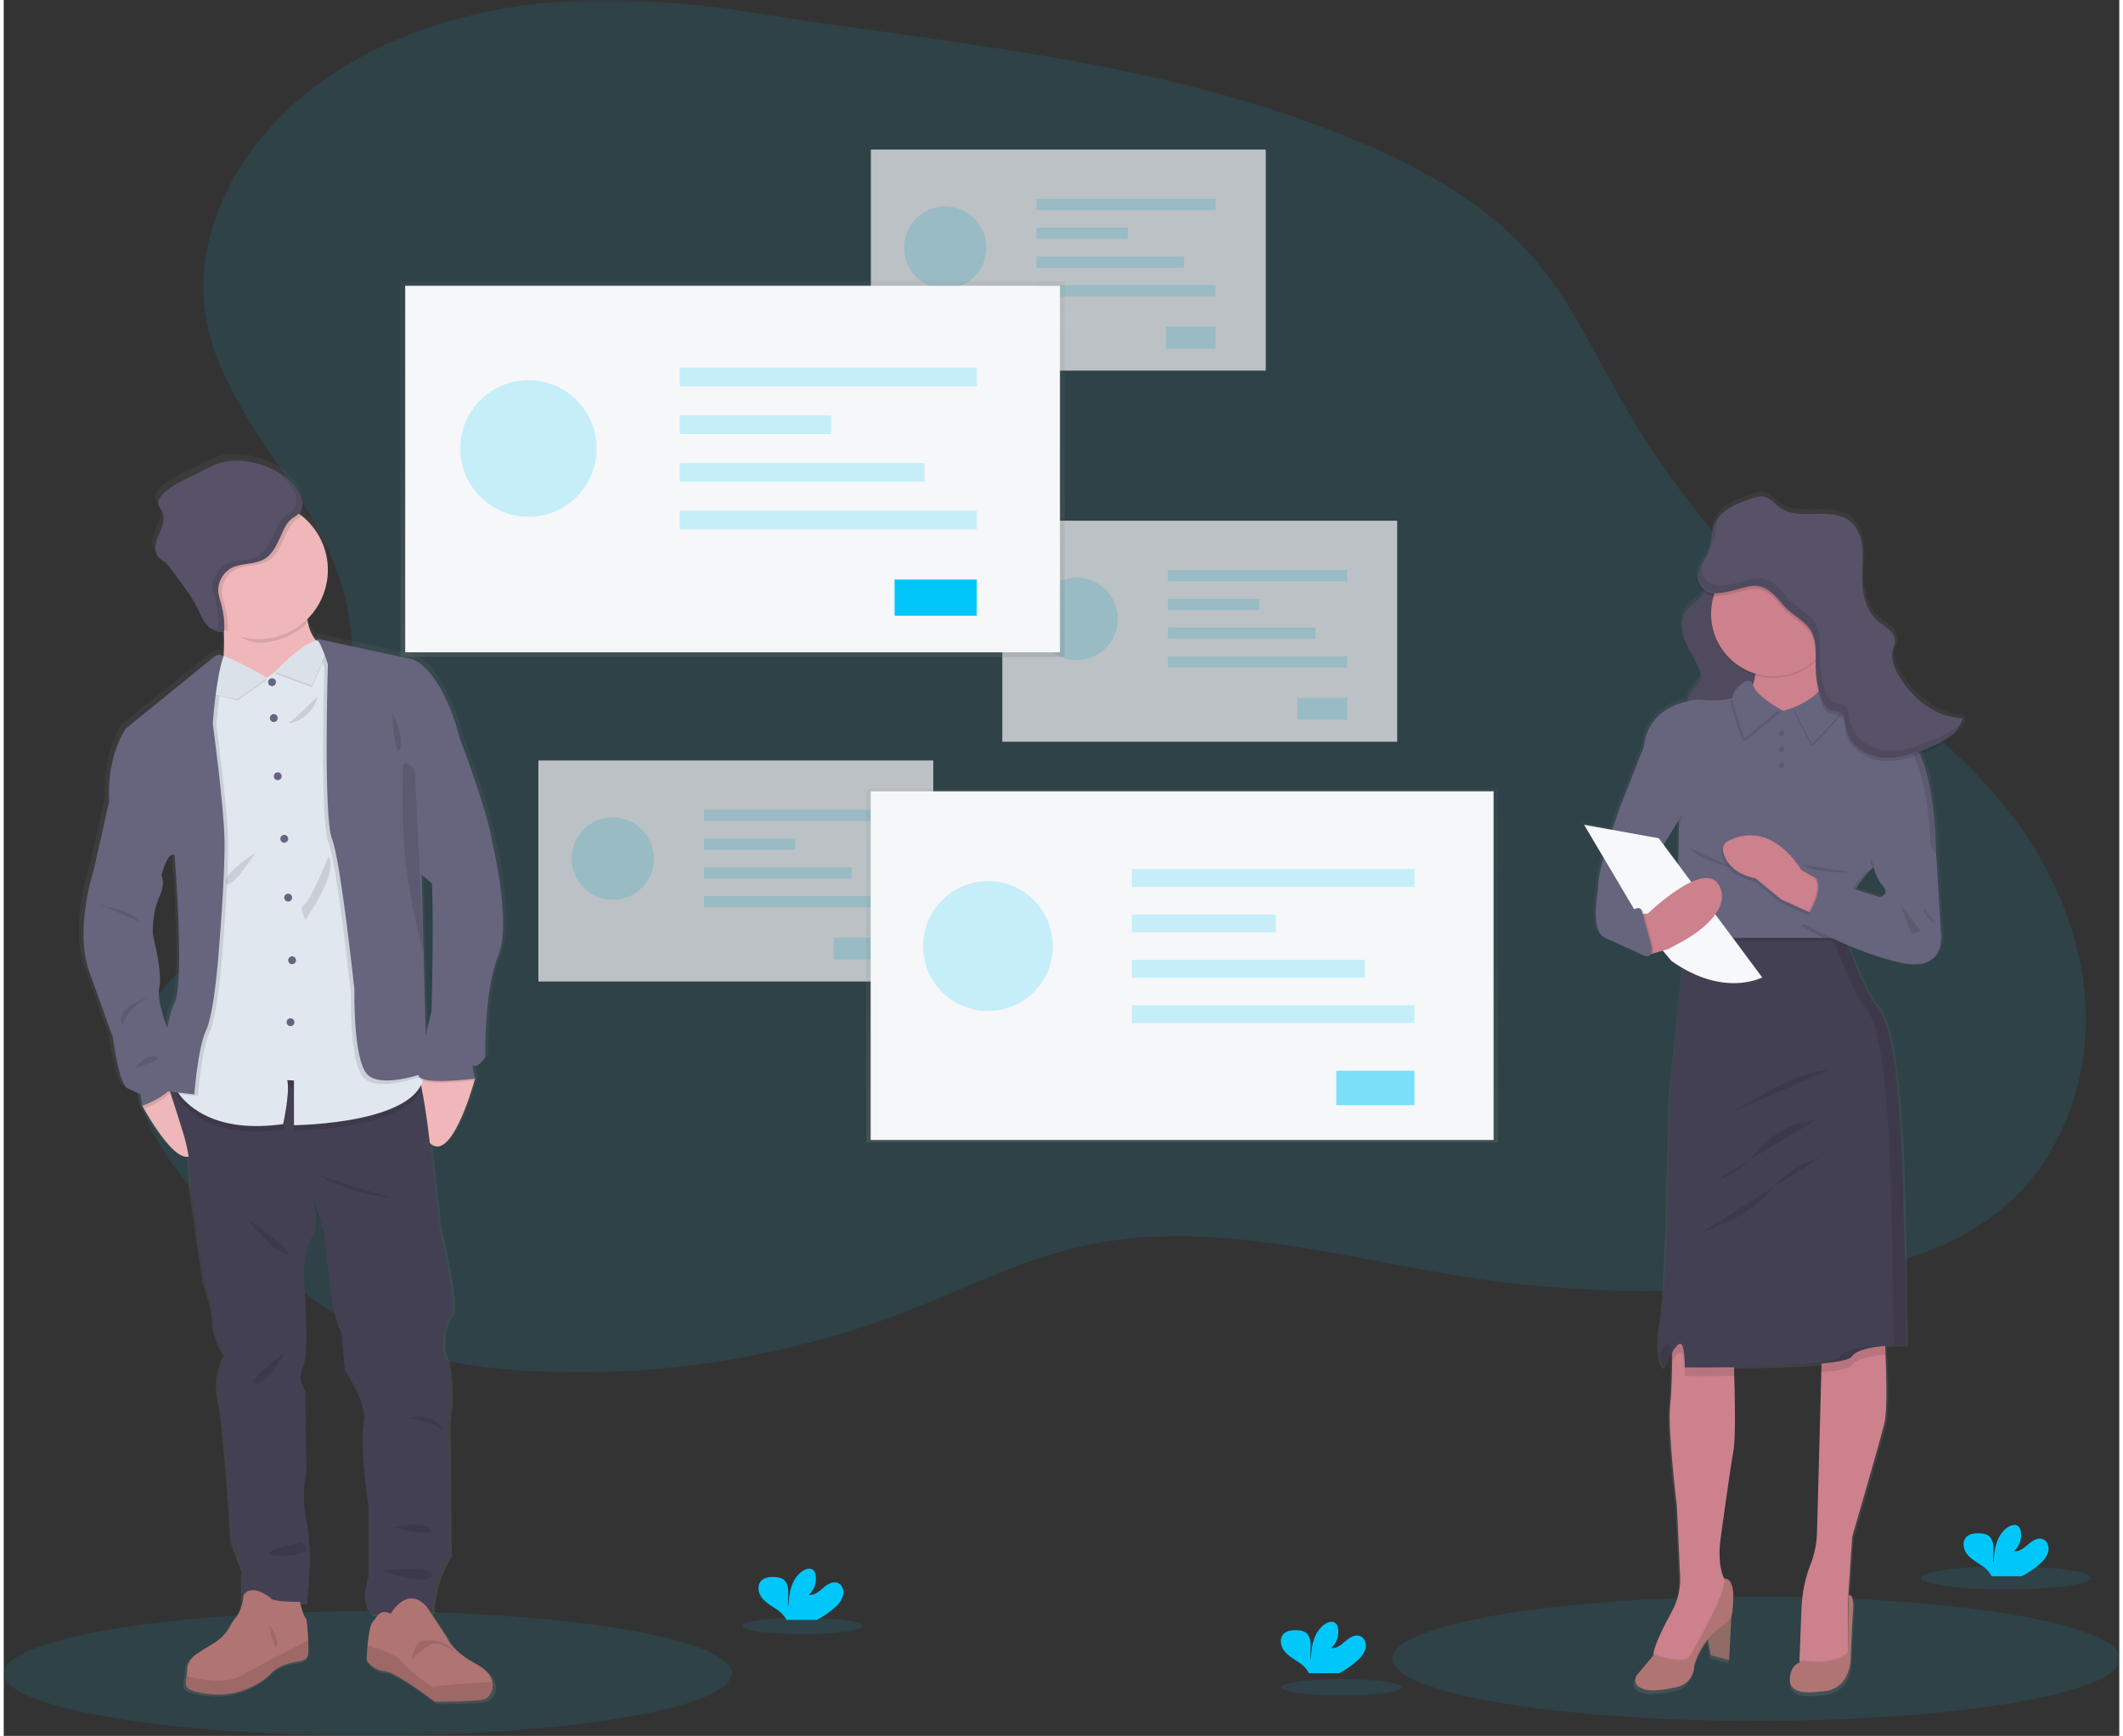 <?xml version="1.0" encoding="UTF-8"?>
<svg xmlns="http://www.w3.org/2000/svg" xmlns:xlink="http://www.w3.org/1999/xlink" width="285px" height="233px" viewBox="0 0 284 233" version="1.1">
<rect x="0" y="0" width="284" height="233" fill="#333333" stroke="none"/>
<defs>
<filter id="alpha" filterUnits="objectBoundingBox" x="0%" y="0%" width="100%" height="100%">
  <feColorMatrix type="matrix" in="SourceGraphic" values="0 0 0 0 1 0 0 0 0 1 0 0 0 0 1 0 0 0 1 0"/>
</filter>
<mask id="mask0">
  <g filter="url(#alpha)">
<rect x="0" y="0" width="284" height="233" style="fill:rgb(0%,0%,0%);fill-opacity:0.102;stroke:none;"/>
  </g>
</mask>
<clipPath id="clip1">
  <rect x="0" y="0" width="284" height="233"/>
</clipPath>
<g id="surface5" clip-path="url(#clip1)">
<path style=" stroke:none;fill-rule:nonzero;fill:rgb(0%,78.039%,98.039%);fill-opacity:1;" d="M 97.719 224.617 C 97.719 220.012 75.844 216.277 48.859 216.277 C 21.875 216.277 0 220.012 0 224.617 C 0 229.223 21.875 232.957 48.859 232.957 C 75.844 232.957 97.719 229.223 97.719 224.617 Z M 97.719 224.617 "/>
</g>
<mask id="mask1">
  <g filter="url(#alpha)">
<rect x="0" y="0" width="284" height="233" style="fill:rgb(0%,0%,0%);fill-opacity:0.102;stroke:none;"/>
  </g>
</mask>
<clipPath id="clip2">
  <rect x="0" y="0" width="284" height="233"/>
</clipPath>
<g id="surface8" clip-path="url(#clip2)">
<path style=" stroke:none;fill-rule:nonzero;fill:rgb(0%,78.039%,98.039%);fill-opacity:1;" d="M 284.129 222.645 C 284.129 218.039 262.254 214.305 235.27 214.305 C 208.285 214.305 186.41 218.039 186.41 222.645 C 186.41 227.25 208.285 230.98 235.27 230.98 C 262.254 230.98 284.129 227.25 284.129 222.645 Z M 284.129 222.645 "/>
</g>
<mask id="mask2">
  <g filter="url(#alpha)">
<rect x="0" y="0" width="284" height="233" style="fill:rgb(0%,0%,0%);fill-opacity:0.102;stroke:none;"/>
  </g>
</mask>
<clipPath id="clip3">
  <rect x="0" y="0" width="284" height="233"/>
</clipPath>
<g id="surface11" clip-path="url(#clip3)">
<path style=" stroke:none;fill-rule:nonzero;fill:rgb(0%,78.039%,98.039%);fill-opacity:1;" d="M 76.18 0.129 C 63.41 0.812 50.508 4.547 40.543 12.582 C 31.801 19.633 25.496 30.719 27.035 41.855 C 28.852 55.004 40.562 64.57 44.906 77.113 C 47.703 85.176 47.266 94.074 45.438 102.414 C 44.262 107.789 42.449 113.168 38.973 117.43 C 32.707 125.09 21.398 128.789 18.32 138.203 C 14.973 148.438 23.41 158.473 31.336 165.754 C 37.66 171.562 44.289 177.34 52.262 180.523 C 58.09 182.855 64.418 183.691 70.688 184.027 C 88.008 184.934 105.32 182.164 121.492 175.895 C 129.242 172.883 136.738 169.066 144.844 167.25 C 162.129 163.379 179.91 168.961 197.422 171.574 C 212.438 173.809 227.695 173.855 242.723 171.707 C 252.176 170.355 261.945 167.918 269.066 161.547 C 276.285 155.074 279.895 145.062 279.496 135.355 C 279.094 125.652 275.008 116.312 268.988 108.691 C 261.215 98.852 250.496 91.852 241.168 83.465 C 231.668 74.922 223.59 64.918 217.23 53.832 C 213.566 47.438 210.449 40.648 205.703 35.02 C 198.297 26.246 187.559 21.027 176.828 16.992 C 152.078 7.707 126.402 5.816 100.598 1.711 C 92.531 0.426 84.352 -0.301 76.18 0.129 Z M 76.18 0.129 "/>
</g>
<mask id="mask3">
  <g filter="url(#alpha)">
<rect x="0" y="0" width="284" height="233" style="fill:rgb(0%,0%,0%);fill-opacity:0.702;stroke:none;"/>
  </g>
</mask>
<mask id="mask4">
  <g filter="url(#alpha)">
<rect x="0" y="0" width="284" height="233" style="fill:rgb(0%,0%,0%);fill-opacity:0.2;stroke:none;"/>
  </g>
</mask>
<clipPath id="clip5">
  <rect x="0" y="0" width="284" height="233"/>
</clipPath>
<g id="surface15" clip-path="url(#clip5)">
<path style=" stroke:none;fill-rule:nonzero;fill:rgb(0%,78.039%,98.039%);fill-opacity:1;" d="M 87.273 115.242 C 87.273 118.297 84.805 120.77 81.754 120.77 C 78.707 120.77 76.234 118.297 76.234 115.242 C 76.234 112.191 78.707 109.715 81.754 109.715 C 84.805 109.715 87.273 112.191 87.273 115.242 Z M 87.273 115.242 "/>
</g>
<mask id="mask5">
  <g filter="url(#alpha)">
<rect x="0" y="0" width="284" height="233" style="fill:rgb(0%,0%,0%);fill-opacity:0.2;stroke:none;"/>
  </g>
</mask>
<clipPath id="clip6">
  <rect x="0" y="0" width="284" height="233"/>
</clipPath>
<g id="surface18" clip-path="url(#clip6)">
<path style=" stroke:none;fill-rule:nonzero;fill:rgb(0%,78.039%,98.039%);fill-opacity:1;" d="M 94.004 108.691 L 118.051 108.691 L 118.051 110.207 L 94.004 110.207 Z M 94.004 112.555 L 106.254 112.555 L 106.254 114.07 L 94.004 114.07 Z M 94.004 116.418 L 113.816 116.418 L 113.816 117.934 L 94.004 117.934 Z M 94.004 120.277 L 118.051 120.277 L 118.051 121.793 L 94.004 121.793 Z M 111.398 125.852 L 118.055 125.852 L 118.055 128.781 L 111.398 128.781 Z M 111.398 125.852 "/>
</g>
<mask id="mask6">
  <g filter="url(#alpha)">
<rect x="0" y="0" width="284" height="233" style="fill:rgb(0%,0%,0%);fill-opacity:0.2;stroke:none;"/>
  </g>
</mask>
<clipPath id="clip7">
  <rect x="0" y="0" width="284" height="233"/>
</clipPath>
<g id="surface21" clip-path="url(#clip7)">
<path style=" stroke:none;fill-rule:nonzero;fill:rgb(0%,78.039%,98.039%);fill-opacity:1;" d="M 131.91 33.246 C 131.91 36.297 129.438 38.773 126.391 38.773 C 123.34 38.773 120.871 36.297 120.871 33.246 C 120.871 30.191 123.34 27.719 126.391 27.719 C 129.438 27.719 131.91 30.191 131.91 33.246 Z M 131.91 33.246 "/>
</g>
<mask id="mask7">
  <g filter="url(#alpha)">
<rect x="0" y="0" width="284" height="233" style="fill:rgb(0%,0%,0%);fill-opacity:0.2;stroke:none;"/>
  </g>
</mask>
<clipPath id="clip8">
  <rect x="0" y="0" width="284" height="233"/>
</clipPath>
<g id="surface24" clip-path="url(#clip8)">
<path style=" stroke:none;fill-rule:nonzero;fill:rgb(0%,78.039%,98.039%);fill-opacity:1;" d="M 138.637 26.695 L 162.684 26.695 L 162.684 28.211 L 138.637 28.211 Z M 138.637 30.559 L 150.891 30.559 L 150.891 32.07 L 138.637 32.07 Z M 138.637 34.418 L 158.453 34.418 L 158.453 35.934 L 138.637 35.934 Z M 138.637 38.285 L 162.684 38.285 L 162.684 39.801 L 138.637 39.801 Z M 156.031 43.855 L 162.684 43.855 L 162.684 46.785 L 156.031 46.785 Z M 156.031 43.855 "/>
</g>
<mask id="mask8">
  <g filter="url(#alpha)">
<rect x="0" y="0" width="284" height="233" style="fill:rgb(0%,0%,0%);fill-opacity:0.2;stroke:none;"/>
  </g>
</mask>
<clipPath id="clip9">
  <rect x="0" y="0" width="284" height="233"/>
</clipPath>
<g id="surface27" clip-path="url(#clip9)">
<path style=" stroke:none;fill-rule:nonzero;fill:rgb(0%,78.039%,98.039%);fill-opacity:1;" d="M 149.551 83.062 C 149.551 86.117 147.082 88.59 144.031 88.59 C 140.984 88.59 138.512 86.117 138.512 83.062 C 138.512 80.012 140.984 77.535 144.031 77.535 C 147.082 77.535 149.551 80.012 149.551 83.062 Z M 149.551 83.062 "/>
</g>
<mask id="mask9">
  <g filter="url(#alpha)">
<rect x="0" y="0" width="284" height="233" style="fill:rgb(0%,0%,0%);fill-opacity:0.2;stroke:none;"/>
  </g>
</mask>
<clipPath id="clip10">
  <rect x="0" y="0" width="284" height="233"/>
</clipPath>
<g id="surface30" clip-path="url(#clip10)">
<path style=" stroke:none;fill-rule:nonzero;fill:rgb(0%,78.039%,98.039%);fill-opacity:1;" d="M 156.285 76.512 L 180.332 76.512 L 180.332 78.027 L 156.285 78.027 Z M 156.285 80.375 L 168.535 80.375 L 168.535 81.891 L 156.285 81.891 Z M 156.285 84.234 L 176.098 84.234 L 176.098 85.75 L 156.285 85.75 Z M 156.285 88.098 L 180.332 88.098 L 180.332 89.613 L 156.285 89.613 Z M 173.676 93.672 L 180.332 93.672 L 180.332 96.602 L 173.676 96.602 Z M 173.676 93.672 "/>
</g>
<clipPath id="clip4">
  <rect x="0" y="0" width="284" height="233"/>
</clipPath>
<g id="surface32" clip-path="url(#clip4)">
<path style=" stroke:none;fill-rule:nonzero;fill:rgb(96.471%,96.863%,97.647%);fill-opacity:1;" d="M 71.773 102.074 L 124.789 102.074 L 124.789 131.742 L 71.773 131.742 Z M 71.773 102.074 "/>
<use xlink:href="#surface15" mask="url(#mask4)"/>
<use xlink:href="#surface18" mask="url(#mask5)"/>
<path style=" stroke:none;fill-rule:nonzero;fill:rgb(96.471%,96.863%,97.647%);fill-opacity:1;" d="M 116.406 20.074 L 169.422 20.074 L 169.422 49.746 L 116.406 49.746 Z M 116.406 20.074 "/>
<use xlink:href="#surface21" mask="url(#mask6)"/>
<use xlink:href="#surface24" mask="url(#mask7)"/>
<path style=" stroke:none;fill-rule:nonzero;fill:rgb(96.471%,96.863%,97.647%);fill-opacity:1;" d="M 134.051 69.891 L 187.066 69.891 L 187.066 99.559 L 134.051 99.559 Z M 134.051 69.891 "/>
<use xlink:href="#surface27" mask="url(#mask8)"/>
<use xlink:href="#surface30" mask="url(#mask9)"/>
</g>
<linearGradient id="linear0" gradientUnits="userSpaceOnUse" x1="352.43" y1="317.15" x2="352.43" y2="135.71" gradientTransform="matrix(0.278,0,0,0.278,0,0)">
<stop offset="0" style="stop-color:rgb(50.196%,50.196%,50.196%);stop-opacity:0.251;"/>
<stop offset="0.54" style="stop-color:rgb(50.196%,50.196%,50.196%);stop-opacity:0.122;"/>
<stop offset="1" style="stop-color:rgb(50.196%,50.196%,50.196%);stop-opacity:0.102;"/>
</linearGradient>
<mask id="mask10">
  <g filter="url(#alpha)">
<rect x="0" y="0" width="284" height="233" style="fill:rgb(0%,0%,0%);fill-opacity:0.2;stroke:none;"/>
  </g>
</mask>
<clipPath id="clip11">
  <rect x="0" y="0" width="284" height="233"/>
</clipPath>
<g id="surface35" clip-path="url(#clip11)">
<path style=" stroke:none;fill-rule:nonzero;fill:rgb(0%,78.039%,98.039%);fill-opacity:1;" d="M 79.594 60.199 C 79.594 65.262 75.5 69.363 70.445 69.363 C 65.391 69.363 61.293 65.262 61.293 60.199 C 61.293 55.137 65.391 51.035 70.445 51.035 C 75.5 51.035 79.594 55.137 79.594 60.199 Z M 79.594 60.199 "/>
</g>
<mask id="mask11">
  <g filter="url(#alpha)">
<rect x="0" y="0" width="284" height="233" style="fill:rgb(0%,0%,0%);fill-opacity:0.2;stroke:none;"/>
  </g>
</mask>
<clipPath id="clip12">
  <rect x="0" y="0" width="284" height="233"/>
</clipPath>
<g id="surface38" clip-path="url(#clip12)">
<path style=" stroke:none;fill-rule:nonzero;fill:rgb(0%,78.039%,98.039%);fill-opacity:1;" d="M 90.758 49.336 L 130.629 49.336 L 130.629 51.848 L 90.758 51.848 Z M 90.758 55.742 L 111.066 55.742 L 111.066 58.254 L 90.758 58.254 Z M 90.758 62.145 L 123.609 62.145 L 123.609 64.656 L 90.758 64.656 Z M 90.758 68.547 L 130.629 68.547 L 130.629 71.059 L 90.758 71.059 Z M 90.758 68.547 "/>
</g>
<linearGradient id="linear1" gradientUnits="userSpaceOnUse" x1="569.83" y1="551.49" x2="569.83" y2="380.82" gradientTransform="matrix(0.278,0,0,0.278,0,0)">
<stop offset="0" style="stop-color:rgb(50.196%,50.196%,50.196%);stop-opacity:0.251;"/>
<stop offset="0.54" style="stop-color:rgb(50.196%,50.196%,50.196%);stop-opacity:0.122;"/>
<stop offset="1" style="stop-color:rgb(50.196%,50.196%,50.196%);stop-opacity:0.102;"/>
</linearGradient>
<mask id="mask12">
  <g filter="url(#alpha)">
<rect x="0" y="0" width="284" height="233" style="fill:rgb(0%,0%,0%);fill-opacity:0.2;stroke:none;"/>
  </g>
</mask>
<clipPath id="clip13">
  <rect x="0" y="0" width="284" height="233"/>
</clipPath>
<g id="surface41" clip-path="url(#clip13)">
<path style=" stroke:none;fill-rule:nonzero;fill:rgb(0%,78.039%,98.039%);fill-opacity:1;" d="M 140.836 126.988 C 140.836 131.805 136.938 135.707 132.129 135.707 C 127.32 135.707 123.422 131.805 123.422 126.988 C 123.422 122.172 127.32 118.27 132.129 118.27 C 136.938 118.27 140.836 122.172 140.836 126.988 Z M 140.836 126.988 "/>
</g>
<mask id="mask13">
  <g filter="url(#alpha)">
<rect x="0" y="0" width="284" height="233" style="fill:rgb(0%,0%,0%);fill-opacity:0.2;stroke:none;"/>
  </g>
</mask>
<clipPath id="clip14">
  <rect x="0" y="0" width="284" height="233"/>
</clipPath>
<g id="surface44" clip-path="url(#clip14)">
<path style=" stroke:none;fill-rule:nonzero;fill:rgb(0%,78.039%,98.039%);fill-opacity:1;" d="M 151.449 116.652 L 189.379 116.652 L 189.379 119.043 L 151.449 119.043 Z M 151.449 122.746 L 170.773 122.746 L 170.773 125.137 L 151.449 125.137 Z M 151.449 128.84 L 182.699 128.84 L 182.699 131.227 L 151.449 131.227 Z M 151.449 134.93 L 189.379 134.93 L 189.379 137.32 L 151.449 137.32 Z M 151.449 134.93 "/>
</g>
<mask id="mask14">
  <g filter="url(#alpha)">
<rect x="0" y="0" width="284" height="233" style="fill:rgb(0%,0%,0%);fill-opacity:0.502;stroke:none;"/>
  </g>
</mask>
<clipPath id="clip15">
  <rect x="0" y="0" width="284" height="233"/>
</clipPath>
<g id="surface47" clip-path="url(#clip15)">
<path style=" stroke:none;fill-rule:nonzero;fill:rgb(0%,78.039%,98.039%);fill-opacity:1;" d="M 178.883 143.723 L 189.379 143.723 L 189.379 148.34 L 178.883 148.34 Z M 178.883 143.723 "/>
</g>
<mask id="mask15">
  <g filter="url(#alpha)">
<rect x="0" y="0" width="284" height="233" style="fill:rgb(0%,0%,0%);fill-opacity:0.102;stroke:none;"/>
  </g>
</mask>
<linearGradient id="linear2" gradientUnits="userSpaceOnUse" x1="171.5" y1="319.2" x2="171.5" y2="319.02" gradientTransform="matrix(0.278,0,0,0.278,-24.505,-8.642)">
<stop offset="0" style="stop-color:rgb(50.196%,50.196%,50.196%);stop-opacity:0.251;"/>
<stop offset="0.54" style="stop-color:rgb(50.196%,50.196%,50.196%);stop-opacity:0.122;"/>
<stop offset="1" style="stop-color:rgb(50.196%,50.196%,50.196%);stop-opacity:0.102;"/>
</linearGradient>
<clipPath id="clip16">
  <rect x="0" y="0" width="284" height="233"/>
</clipPath>
<g id="surface50" clip-path="url(#clip16)">
<path style=" stroke:none;fill-rule:nonzero;fill:url(#linear2);" d="M 23.004 80.055 L 23.207 80.098 C 23.148 80.059 23.074 80.043 23.004 80.055 Z M 23.004 80.055 "/>
</g>
<linearGradient id="linear3" gradientUnits="userSpaceOnUse" x1="228.01" y1="853.75" x2="228.01" y2="250.26" gradientTransform="matrix(0.278,0,0,0.278,-24.505,-8.642)">
<stop offset="0" style="stop-color:rgb(50.196%,50.196%,50.196%);stop-opacity:0.251;"/>
<stop offset="0.54" style="stop-color:rgb(50.196%,50.196%,50.196%);stop-opacity:0.122;"/>
<stop offset="1" style="stop-color:rgb(50.196%,50.196%,50.196%);stop-opacity:0.102;"/>
</linearGradient>
<mask id="mask16">
  <g filter="url(#alpha)">
<rect x="0" y="0" width="284" height="233" style="fill:rgb(0%,0%,0%);fill-opacity:0.102;stroke:none;"/>
  </g>
</mask>
<clipPath id="clip17">
  <rect x="0" y="0" width="284" height="233"/>
</clipPath>
<g id="surface53" clip-path="url(#clip17)">
<path style=" stroke:none;fill-rule:nonzero;fill:rgb(0%,0%,0%);fill-opacity:1;" d="M 40.891 221.918 C 40.824 222.914 39.715 222.973 39.715 222.973 C 36.469 223.484 35.777 224.754 35.777 224.754 C 35.777 224.754 32.648 227.852 27.965 227.418 C 23.969 227.031 24.355 226.305 24.562 224.996 C 26.344 225.441 29.762 226.059 31.754 224.977 C 34.531 223.469 36.508 222.414 36.508 222.414 L 40.875 220.188 C 40.906 220.918 40.91 221.578 40.891 221.918 Z M 40.891 221.918 "/>
</g>
<mask id="mask17">
  <g filter="url(#alpha)">
<rect x="0" y="0" width="284" height="233" style="fill:rgb(0%,0%,0%);fill-opacity:0.102;stroke:none;"/>
  </g>
</mask>
<clipPath id="clip18">
  <rect x="0" y="0" width="284" height="233"/>
</clipPath>
<g id="surface56" clip-path="url(#clip18)">
<path style=" stroke:none;fill-rule:nonzero;fill:rgb(0%,0%,0%);fill-opacity:1;" d="M 65.371 227.281 C 65.066 227.539 64.723 227.816 64.371 228.113 C 64.344 228.125 64.32 228.129 64.293 228.133 C 62.969 228.414 57.855 228.414 57.855 228.414 C 57.855 228.414 52.672 224.391 51.117 224.301 C 49.562 224.207 48.711 222.855 48.711 222.855 C 48.711 222.855 48.742 221.922 48.84 220.836 C 50.43 221.312 52.848 222.156 53.492 223.059 C 54.484 224.449 57.496 226.371 57.496 226.371 C 57.496 226.371 63.113 225.832 65.609 225.758 C 65.723 226.277 65.637 226.82 65.371 227.281 Z M 65.371 227.281 "/>
</g>
<mask id="mask18">
  <g filter="url(#alpha)">
<rect x="0" y="0" width="284" height="233" style="fill:rgb(0%,0%,0%);fill-opacity:0.102;stroke:none;"/>
  </g>
</mask>
<clipPath id="clip19">
  <rect x="0" y="0" width="284" height="233"/>
</clipPath>
<g id="surface59" clip-path="url(#clip19)">
<path style=" stroke:none;fill-rule:nonzero;fill:rgb(0%,0%,0%);fill-opacity:1;" d="M 40.859 80.176 C 40.656 81.277 40.645 82.406 40.824 83.512 C 39.086 85.273 36.715 86.266 34.242 86.262 C 32.535 86.262 30.703 84.871 29.328 84.051 C 29.262 81.68 29.25 80.598 29.25 80.598 C 29.25 80.598 41.824 74.332 40.859 80.176 Z M 40.859 80.176 "/>
</g>
<mask id="mask19">
  <g filter="url(#alpha)">
<rect x="0" y="0" width="284" height="233" style="fill:rgb(0%,0%,0%);fill-opacity:0.102;stroke:none;"/>
  </g>
</mask>
<clipPath id="clip20">
  <rect x="0" y="0" width="284" height="233"/>
</clipPath>
<g id="surface62" clip-path="url(#clip20)">
<path style=" stroke:none;fill-rule:nonzero;fill:rgb(0%,0%,0%);fill-opacity:1;" d="M 56.113 146.141 C 53.805 151.641 38.965 151.754 38.965 151.754 L 38.965 145.762 L 38.062 145.703 C 38.453 147.418 37.508 151.605 37.508 151.605 C 25.781 153.273 22.922 146.574 22.922 146.574 L 23.328 144.285 L 32.469 145.098 C 32.469 145.098 54.676 143.605 55.68 144.848 C 55.895 145.25 56.039 145.688 56.113 146.141 Z M 56.113 146.141 "/>
</g>
<mask id="mask20">
  <g filter="url(#alpha)">
<rect x="0" y="0" width="284" height="233" style="fill:rgb(0%,0%,0%);fill-opacity:0.102;stroke:none;"/>
  </g>
</mask>
<clipPath id="clip21">
  <rect x="0" y="0" width="284" height="233"/>
</clipPath>
<g id="surface65" clip-path="url(#clip21)">
<path style=" stroke:none;fill-rule:nonzero;fill:rgb(0%,0%,0%);fill-opacity:1;" d="M 29.297 128.602 C 29.297 128.602 28.707 136.332 27.633 138.578 C 26.555 140.824 26.066 147.137 26.066 147.137 L 23.566 146.855 C 23.328 146.547 23.121 146.211 22.953 145.855 L 26.531 125.672 L 27.363 95.969 L 28.656 90.758 L 28.957 88.258 C 28.965 88.25 28.977 88.246 28.988 88.242 C 29.273 88.109 29.602 88.113 29.883 88.258 L 30.004 88.316 C 29.969 88.422 29.934 88.527 29.898 88.633 C 28.922 91.707 28.555 97.375 28.555 97.375 C 28.555 97.375 29.961 107.734 30.117 112.559 C 30.277 117.379 29.297 128.602 29.297 128.602 Z M 29.297 128.602 "/>
</g>
<mask id="mask21">
  <g filter="url(#alpha)">
<rect x="0" y="0" width="284" height="233" style="fill:rgb(0%,0%,0%);fill-opacity:0.102;stroke:none;"/>
  </g>
</mask>
<clipPath id="clip22">
  <rect x="0" y="0" width="284" height="233"/>
</clipPath>
<g id="surface68" clip-path="url(#clip22)">
<path style=" stroke:none;fill-rule:nonzero;fill:rgb(0%,0%,0%);fill-opacity:1;" d="M 23.113 145.652 C 23.086 145.719 23.055 145.777 23.02 145.84 C 22.047 147.488 19.574 148.535 18.824 148.824 L 18.602 148.422 L 19.121 145.973 L 21.883 144.848 C 22.316 145.074 22.73 145.344 23.113 145.652 Z M 23.113 145.652 "/>
</g>
<mask id="mask22">
  <g filter="url(#alpha)">
<rect x="0" y="0" width="284" height="233" style="fill:rgb(0%,0%,0%);fill-opacity:0.102;stroke:none;"/>
  </g>
</mask>
<clipPath id="clip23">
  <rect x="0" y="0" width="284" height="233"/>
</clipPath>
<g id="surface71" clip-path="url(#clip23)">
<path style=" stroke:none;fill-rule:nonzero;fill:rgb(0%,0%,0%);fill-opacity:1;" d="M 56.301 144.406 C 56.301 144.406 50.246 146.695 48.32 144.684 C 46.391 142.668 46.594 133.281 46.594 133.281 C 46.594 133.281 44.75 115.93 43.586 113.078 C 42.418 110.23 43.031 89.66 43.031 89.66 C 43.031 89.66 42.242 87.004 41.566 86.301 C 41.523 86.254 41.477 86.215 41.422 86.184 L 41.66 86.23 L 42.492 86.414 L 43.766 87.438 L 47.859 113.891 C 47.859 113.891 54.953 134.258 56.27 142.48 Z M 56.301 144.406 "/>
</g>
<mask id="mask23">
  <g filter="url(#alpha)">
<rect x="0" y="0" width="284" height="233" style="fill:rgb(0%,0%,0%);fill-opacity:0.102;stroke:none;"/>
  </g>
</mask>
<clipPath id="clip24">
  <rect x="0" y="0" width="284" height="233"/>
</clipPath>
<g id="surface74" clip-path="url(#clip24)">
<path style=" stroke:none;fill-rule:nonzero;fill:rgb(0%,0%,0%);fill-opacity:1;" d="M 63.281 145.008 L 63.211 145.008 C 62.449 145.105 55.715 145.918 55.691 144.52 C 55.691 144.355 55.699 144.191 55.719 144.031 L 61.957 143.391 L 63.191 144.664 C 63.215 144.75 63.23 144.82 63.25 144.879 Z M 63.281 145.008 "/>
</g>
<mask id="mask24">
  <g filter="url(#alpha)">
<rect x="0" y="0" width="284" height="233" style="fill:rgb(0%,0%,0%);fill-opacity:0.102;stroke:none;"/>
  </g>
</mask>
<clipPath id="clip25">
  <rect x="0" y="0" width="284" height="233"/>
</clipPath>
<g id="surface77" clip-path="url(#clip25)">
<path style=" stroke:none;fill-rule:nonzero;fill:rgb(0%,0%,0%);fill-opacity:1;" d="M 43.629 114.922 C 43.629 114.922 41.129 121.027 40.336 121.43 C 39.547 121.832 40.5 123.438 40.5 123.438 C 40.5 123.438 45.031 117.094 43.629 114.922 Z M 42.145 93.512 C 42.172 93.395 39.176 96.457 38.375 96.91 C 37.574 97.367 41.289 96.887 42.145 93.512 Z M 33.793 114.441 C 33.793 114.441 29.223 117.402 29.82 118.57 C 30.422 119.738 33.793 114.441 33.793 114.441 Z M 42.102 157.66 C 42.102 157.66 45.988 160.164 52.051 160.797 Z M 32.758 163.688 C 32.758 163.688 36.367 168.223 38.016 168.348 C 39.66 168.469 32.758 163.688 32.758 163.688 Z M 37.812 181.48 C 37.648 181.562 35.766 185.578 33.84 185.699 C 31.918 185.82 37.812 181.48 37.812 181.48 Z M 54.539 190.277 C 54.539 190.277 58.113 189.477 58.906 192.043 C 58.906 192.043 58.668 191.242 54.539 190.277 Z M 52.129 204.98 C 52.129 204.98 56.461 204.094 57.383 205.301 C 58.305 206.508 52.129 204.98 52.129 204.98 Z M 39.871 207.027 C 39.871 207.066 35.461 207.914 35.633 208.473 C 35.809 209.035 40.336 208.953 40.5 208.07 C 40.562 207.848 40.527 207.609 40.41 207.414 C 40.293 207.215 40.098 207.078 39.871 207.027 Z M 50.688 210.844 C 50.688 210.844 57.934 209.957 57.477 211.484 C 57.023 213.012 50.688 210.844 50.688 210.844 Z M 12.746 121.43 C 12.785 121.551 17.516 122.191 18.16 123.719 C 18.16 123.719 13.508 121.551 12.785 121.551 M 19.402 133.84 C 19.402 133.84 15.473 135.086 15.75 136.977 C 16.027 138.863 15.352 136.094 19.402 133.84 Z M 17.57 143.402 C 17.57 143.402 19.004 141.434 20.367 141.793 C 21.73 142.156 17.57 143.402 17.57 143.402 Z M 40.02 69.25 C 39.883 69.383 39.727 69.5 39.559 69.594 C 38.418 70.258 38.113 71.262 37.566 72.449 C 37.066 73.527 36.516 74.676 35.5 75.273 C 34.195 76.062 32.477 75.773 31.117 76.461 C 29.887 77.109 29.168 78.434 29.301 79.82 C 29.391 80.344 29.52 80.855 29.691 81.359 C 29.996 82.441 30.137 83.566 30.105 84.695 C 30.109 84.73 30.109 84.762 30.105 84.797 C 26.93 83.211 24.941 79.953 24.977 76.402 C 25.012 72.848 27.066 69.629 30.27 68.109 C 33.473 66.586 37.262 67.027 40.031 69.246 Z M 40.02 69.25 "/>
</g>
<mask id="mask25">
  <g filter="url(#alpha)">
<rect x="0" y="0" width="284" height="233" style="fill:rgb(0%,0%,0%);fill-opacity:0.102;stroke:none;"/>
  </g>
</mask>
<clipPath id="clip26">
  <rect x="0" y="0" width="284" height="233"/>
</clipPath>
<g id="surface80" clip-path="url(#clip26)">
<path style=" stroke:none;fill-rule:nonzero;fill:rgb(0%,0%,0%);fill-opacity:1;" d="M 35.629 218.125 C 35.629 218.125 37.039 219.934 36.68 220.957 C 36.316 221.977 35.629 218.125 35.629 218.125 Z M 54.805 222.645 C 54.805 222.645 55.117 220.219 56.379 220.195 C 57.645 220.176 57.703 220.066 58.668 220.434 C 59.633 220.805 60.535 221.383 60.246 221.473 C 59.961 221.562 58.582 220.082 57.195 220.836 C 56.312 221.316 55.508 221.926 54.805 222.645 Z M 31.402 94.02 L 35.355 91.238 C 35.355 91.238 29.551 87.805 28.859 88.285 C 28.168 88.77 27.691 93.109 27.691 93.109 Z M 31.402 94.02 "/>
</g>
<mask id="mask26">
  <g filter="url(#alpha)">
<rect x="0" y="0" width="284" height="233" style="fill:rgb(0%,0%,0%);fill-opacity:0.031;stroke:none;"/>
  </g>
</mask>
<clipPath id="clip27">
  <rect x="0" y="0" width="284" height="233"/>
</clipPath>
<g id="surface83" clip-path="url(#clip27)">
<path style=" stroke:none;fill-rule:nonzero;fill:rgb(0%,0%,0%);fill-opacity:1;" d="M 31.383 93.84 L 35.355 90.992 C 35.355 90.992 29.551 87.559 28.859 88.039 C 28.168 88.52 27.691 93.102 27.691 93.102 Z M 31.383 93.84 "/>
</g>
<mask id="mask27">
  <g filter="url(#alpha)">
<rect x="0" y="0" width="284" height="233" style="fill:rgb(0%,0%,0%);fill-opacity:0.102;stroke:none;"/>
  </g>
</mask>
<clipPath id="clip28">
  <rect x="0" y="0" width="284" height="233"/>
</clipPath>
<g id="surface86" clip-path="url(#clip28)">
<path style=" stroke:none;fill-rule:nonzero;fill:rgb(0%,0%,0%);fill-opacity:1;" d="M 41.371 92.258 L 36.426 90.422 C 36.426 90.422 42.727 83.516 43.508 87.348 Z M 41.371 92.258 "/>
</g>
<mask id="mask28">
  <g filter="url(#alpha)">
<rect x="0" y="0" width="284" height="233" style="fill:rgb(0%,0%,0%);fill-opacity:0.031;stroke:none;"/>
  </g>
</mask>
<clipPath id="clip29">
  <rect x="0" y="0" width="284" height="233"/>
</clipPath>
<g id="surface89" clip-path="url(#clip29)">
<path style=" stroke:none;fill-rule:nonzero;fill:rgb(0%,0%,0%);fill-opacity:1;" d="M 41.371 92.012 L 36.426 90.176 C 36.426 90.176 42.727 83.27 43.508 87.102 Z M 41.371 92.012 "/>
</g>
<mask id="mask29">
  <g filter="url(#alpha)">
<rect x="0" y="0" width="284" height="233" style="fill:rgb(0%,0%,0%);fill-opacity:0.102;stroke:none;"/>
  </g>
</mask>
<clipPath id="clip30">
  <rect x="0" y="0" width="284" height="233"/>
</clipPath>
<g id="surface92" clip-path="url(#clip30)">
<path style=" stroke:none;fill-rule:nonzero;fill:rgb(0%,0%,0%);fill-opacity:1;" d="M 41.211 86.141 C 41.281 86.129 41.355 86.145 41.414 86.184 Z M 41.211 86.141 "/>
</g>
<mask id="mask30">
  <g filter="url(#alpha)">
<rect x="0" y="0" width="284" height="233" style="fill:rgb(0%,0%,0%);fill-opacity:0.102;stroke:none;"/>
  </g>
</mask>
<clipPath id="clip31">
  <rect x="0" y="0" width="284" height="233"/>
</clipPath>
<g id="surface95" clip-path="url(#clip31)">
<path style=" stroke:none;fill-rule:nonzero;fill:rgb(0%,0%,0%);fill-opacity:1;" d="M 53.695 102.551 C 53.508 102.723 53.293 110.746 54.098 116.852 C 54.59 120.57 55.348 124.246 56.371 127.855 L 55.18 103.387 C 55.18 103.387 54.254 102.02 53.695 102.551 Z M 52.09 95.641 C 52.41 95.84 53.816 99.176 53.172 100.543 C 52.527 101.91 52.09 95.641 52.09 95.641 Z M 39.703 66.457 C 39.059 65.188 38.055 64.133 36.816 63.434 C 37.738 64.09 38.48 64.965 38.98 65.977 C 39.535 67.102 39.379 68.23 38.277 68.871 C 37.176 69.512 36.832 70.539 36.285 71.727 C 35.789 72.805 35.23 73.949 34.219 74.551 C 32.914 75.34 31.195 75.051 29.836 75.734 C 28.605 76.383 27.887 77.711 28.02 79.098 C 28.105 79.621 28.238 80.133 28.41 80.637 C 28.715 81.719 28.855 82.844 28.82 83.973 C 28.824 84.047 28.809 84.121 28.777 84.188 C 28.699 84.293 28.57 84.352 28.438 84.348 C 28.098 84.375 27.758 84.309 27.449 84.164 C 27.902 84.613 28.523 84.855 29.16 84.828 C 29.293 84.832 29.418 84.773 29.5 84.668 C 29.531 84.602 29.547 84.527 29.543 84.453 C 29.578 83.324 29.438 82.199 29.129 81.117 C 28.957 80.617 28.828 80.102 28.742 79.578 C 28.609 78.195 29.328 76.867 30.559 76.219 C 31.918 75.531 33.637 75.824 34.941 75.035 C 35.953 74.422 36.508 73.285 37.008 72.207 C 37.562 71.031 37.859 70.016 39 69.352 C 40.141 68.691 40.262 67.582 39.703 66.457 Z M 39.703 66.457 "/>
</g>
<mask id="mask31">
  <g filter="url(#alpha)">
<rect x="0" y="0" width="284" height="233" style="fill:rgb(0%,0%,0%);fill-opacity:0.102;stroke:none;"/>
  </g>
</mask>
<clipPath id="clip32">
  <rect x="0" y="0" width="284" height="233"/>
</clipPath>
<g id="surface98" clip-path="url(#clip32)">
<path style=" stroke:none;fill-rule:nonzero;fill:rgb(0%,78.039%,98.039%);fill-opacity:1;" d="M 280.176 211.793 C 280.176 210.93 275.082 210.227 268.797 210.227 C 262.508 210.227 257.414 210.93 257.414 211.793 C 257.414 212.656 262.508 213.359 268.797 213.359 C 275.082 213.359 280.176 212.656 280.176 211.793 Z M 280.176 211.793 "/>
</g>
<mask id="mask32">
  <g filter="url(#alpha)">
<rect x="0" y="0" width="284" height="233" style="fill:rgb(0%,0%,0%);fill-opacity:0.102;stroke:none;"/>
  </g>
</mask>
<clipPath id="clip33">
  <rect x="0" y="0" width="284" height="233"/>
</clipPath>
<g id="surface101" clip-path="url(#clip33)">
<path style=" stroke:none;fill-rule:nonzero;fill:rgb(0%,78.039%,98.039%);fill-opacity:1;" d="M 187.656 226.484 C 187.656 225.867 184.035 225.371 179.566 225.371 C 175.098 225.371 171.477 225.867 171.477 226.484 C 171.477 227.098 175.098 227.594 179.566 227.594 C 184.035 227.594 187.656 227.098 187.656 226.484 Z M 187.656 226.484 "/>
</g>
<mask id="mask33">
  <g filter="url(#alpha)">
<rect x="0" y="0" width="284" height="233" style="fill:rgb(0%,0%,0%);fill-opacity:0.102;stroke:none;"/>
  </g>
</mask>
<clipPath id="clip34">
  <rect x="0" y="0" width="284" height="233"/>
</clipPath>
<g id="surface104" clip-path="url(#clip34)">
<path style=" stroke:none;fill-rule:nonzero;fill:rgb(0%,78.039%,98.039%);fill-opacity:1;" d="M 115.27 218.238 C 115.27 217.625 111.648 217.125 107.18 217.125 C 102.715 217.125 99.094 217.625 99.094 218.238 C 99.094 218.852 102.715 219.352 107.18 219.352 C 111.648 219.352 115.27 218.852 115.27 218.238 Z M 115.27 218.238 "/>
</g>
<linearGradient id="linear4" gradientUnits="userSpaceOnUse" x1="944.05" y1="849.94" x2="944.05" y2="268.42" gradientTransform="matrix(0.278,0,0,0.278,-24.505,-8.642)">
<stop offset="0" style="stop-color:rgb(50.196%,50.196%,50.196%);stop-opacity:0.251;"/>
<stop offset="0.54" style="stop-color:rgb(50.196%,50.196%,50.196%);stop-opacity:0.122;"/>
<stop offset="1" style="stop-color:rgb(50.196%,50.196%,50.196%);stop-opacity:0.102;"/>
</linearGradient>
<mask id="mask34">
  <g filter="url(#alpha)">
<rect x="0" y="0" width="284" height="233" style="fill:rgb(0%,0%,0%);fill-opacity:0.102;stroke:none;"/>
  </g>
</mask>
<clipPath id="clip35">
  <rect x="0" y="0" width="284" height="233"/>
</clipPath>
<g id="surface107" clip-path="url(#clip35)">
<path style=" stroke:none;fill-rule:nonzero;fill:rgb(0%,0%,0%);fill-opacity:1;" d="M 232.008 215.469 L 231.621 222.793 L 229.16 222.18 L 228.641 219.133 Z M 232.008 215.469 "/>
</g>
<mask id="mask35">
  <g filter="url(#alpha)">
<rect x="0" y="0" width="284" height="233" style="fill:rgb(0%,0%,0%);fill-opacity:0.102;stroke:none;"/>
  </g>
</mask>
<clipPath id="clip36">
  <rect x="0" y="0" width="284" height="233"/>
</clipPath>
<g id="surface110" clip-path="url(#clip36)">
<path style=" stroke:none;fill-rule:nonzero;fill:rgb(0%,0%,0%);fill-opacity:1;" d="M 247.637 213.973 L 247.637 214.168 L 247.652 213.969 Z M 241.035 223.766 L 244.789 224.543 L 247.566 222.082 L 247.566 221.492 C 247.547 221.758 247.398 221.996 247.168 222.129 L 247.129 222.152 C 245.836 222.836 244.367 223.125 242.914 222.984 L 241.445 222.859 C 241.316 222.875 241.184 222.906 241.062 222.953 L 241.062 223.152 Z M 241.035 223.766 "/>
</g>
<mask id="mask36">
  <g filter="url(#alpha)">
<rect x="0" y="0" width="284" height="233" style="fill:rgb(0%,0%,0%);fill-opacity:0.102;stroke:none;"/>
  </g>
</mask>
<clipPath id="clip37">
  <rect x="0" y="0" width="284" height="233"/>
</clipPath>
<g id="surface113" clip-path="url(#clip37)">
<path style=" stroke:none;fill-rule:nonzero;fill:rgb(0%,0%,0%);fill-opacity:1;" d="M 221.488 222.18 C 221.586 223.863 226.535 222.891 226.535 222.891 L 229.867 216.41 C 229.867 216.41 232.645 214.27 231.258 212.391 C 231.18 212.285 231.113 212.18 231.051 212.07 C 231.008 213.051 229.941 215.5 229.941 215.5 C 229.941 215.5 227.188 221.012 226.332 222.277 C 225.473 223.539 221.652 222.043 221.512 221.996 C 221.5 222.059 221.492 222.117 221.488 222.18 Z M 221.488 222.18 "/>
</g>
<mask id="mask37">
  <g filter="url(#alpha)">
<rect x="0" y="0" width="284" height="233" style="fill:rgb(0%,0%,0%);fill-opacity:0.102;stroke:none;"/>
  </g>
</mask>
<clipPath id="clip38">
  <rect x="0" y="0" width="284" height="233"/>
</clipPath>
<g id="surface116" clip-path="url(#clip38)">
<path style=" stroke:none;fill-rule:nonzero;fill:rgb(0%,0%,0%);fill-opacity:1;" d="M 244.211 177.805 L 244.035 184.199 C 246.254 183.984 247.82 183.684 248.094 183.266 C 248.672 182.359 250.793 181.977 252.598 181.82 C 252.543 180.625 252.492 179.828 252.492 179.828 Z M 223.977 182.691 C 224.191 182.258 224.5 181.883 224.883 181.594 C 225.758 181.109 225.664 184.707 225.664 184.707 C 225.664 184.707 228.566 184.734 232.281 184.688 C 232.242 183.34 232.203 182.438 232.203 182.438 L 223.98 180.234 C 223.98 180.234 223.992 181.262 223.977 182.691 Z M 223.977 182.691 "/>
</g>
<mask id="mask38">
  <g filter="url(#alpha)">
<rect x="0" y="0" width="284" height="233" style="fill:rgb(0%,0%,0%);fill-opacity:0.102;stroke:none;"/>
  </g>
</mask>
<clipPath id="clip39">
  <rect x="0" y="0" width="284" height="233"/>
</clipPath>
<g id="surface119" clip-path="url(#clip39)">
<path style=" stroke:none;fill-rule:nonzero;fill:rgb(0%,0%,0%);fill-opacity:1;" d="M 246.445 182.098 C 247.512 180.445 253.73 180.543 253.73 180.543 C 253.73 180.543 253.535 159.926 253.047 152.145 C 252.562 144.367 251.785 137.266 249.844 135.129 C 248.586 133.738 246.793 129.266 245.699 126.277 C 245.191 124.906 244.832 123.852 244.73 123.547 L 246.312 123.461 C 246.312 123.461 246.707 124.648 247.309 126.277 C 248.422 129.266 250.199 133.746 251.457 135.129 C 253.402 137.266 254.176 144.367 254.66 152.145 C 255.148 159.926 255.332 180.527 255.332 180.527 C 255.332 180.527 249.117 180.426 248.051 182.098 C 247.137 183.508 231.418 183.574 226.855 183.562 C 232.707 183.535 245.613 183.359 246.445 182.098 Z M 223.23 180.426 C 223.625 180.207 223.82 180.816 223.918 181.539 C 223.566 182.18 223.258 182.848 223 183.531 C 223 183.531 222.445 183.227 222.223 181.691 C 222.531 181.141 222.887 180.621 223.23 180.426 Z M 223.23 180.426 "/>
</g>
<mask id="mask39">
  <g filter="url(#alpha)">
<rect x="0" y="0" width="284" height="233" style="fill:rgb(0%,0%,0%);fill-opacity:0.102;stroke:none;"/>
  </g>
</mask>
<clipPath id="clip40">
  <rect x="0" y="0" width="284" height="233"/>
</clipPath>
<g id="surface122" clip-path="url(#clip40)">
<path style=" stroke:none;fill-rule:nonzero;fill:rgb(0%,0%,0%);fill-opacity:1;" d="M 229.34 73.566 C 227.93 75.496 229.355 78.234 227.844 80.105 C 227.344 80.727 226.574 81.168 226.055 81.773 C 225.086 82.902 225.125 84.434 225.602 85.758 C 226.074 87.086 226.934 88.289 227.523 89.578 C 227.777 90.137 227.984 90.766 227.719 91.324 C 227.535 91.711 227.164 92 226.852 92.34 C 225.883 93.426 225.855 94.938 226.375 96.215 C 226.898 97.496 227.898 98.605 228.875 99.684 C 229.262 100.113 229.754 100.582 230.402 100.57 C 230.742 100.543 231.07 100.434 231.363 100.254 C 233.664 99.039 235.41 96.984 236.238 94.512 C 236.938 92.188 236.793 89.691 235.824 87.465 C 234.988 85.5 233.637 83.613 233.625 81.535 C 233.625 79.883 234.473 78.312 234.621 76.668 C 234.805 74.676 233.625 71.504 231.219 70.633 C 231.379 71.922 230.066 72.586 229.34 73.566 Z M 244.996 143.664 C 242.168 143.816 239.508 145.031 237.035 146.406 C 234.562 147.781 232.168 149.355 229.508 150.32 M 243.238 150.332 C 240.441 150.602 237.836 151.871 235.898 153.906 C 235.211 154.633 234.621 155.449 233.906 156.148 C 232.805 157.219 231.453 157.984 229.969 158.375 M 243.816 155.402 C 241.562 156.031 239.523 157.262 237.918 158.965 C 237.484 159.434 237.086 159.938 236.66 160.398 C 234.316 162.902 231.016 164.25 227.824 165.512 "/>
</g>
<mask id="mask40">
  <g filter="url(#alpha)">
<rect x="0" y="0" width="284" height="233" style="fill:rgb(0%,0%,0%);fill-opacity:0.102;stroke:none;"/>
  </g>
</mask>
<clipPath id="clip41">
  <rect x="0" y="0" width="284" height="233"/>
</clipPath>
<g id="surface125" clip-path="url(#clip41)">
<path style=" stroke:none;fill-rule:nonzero;fill:rgb(0%,0%,0%);fill-opacity:1;" d="M 225.789 126.266 L 247.344 126.266 C 246.742 124.633 246.344 123.445 246.344 123.445 L 225.957 124.613 Z M 225.789 126.266 "/>
</g>
<mask id="mask41">
  <g filter="url(#alpha)">
<rect x="0" y="0" width="284" height="233" style="fill:rgb(0%,0%,0%);fill-opacity:0.102;stroke:none;"/>
  </g>
</mask>
<clipPath id="clip42">
  <rect x="0" y="0" width="284" height="233"/>
</clipPath>
<g id="surface128" clip-path="url(#clip42)">
<path style=" stroke:none;fill-rule:nonzero;fill:rgb(0%,0%,0%);fill-opacity:1;" d="M 232.359 116.562 C 232.359 116.562 227.656 115.52 226.059 113.695 M 256.051 111.094 L 250.609 115.57 C 250.652 115.922 250.711 116.273 250.793 116.621 L 250.949 116.477 L 259 114.691 Z M 241.293 124.32 C 241.293 124.32 242.488 124.996 244.316 125.875 L 247.445 125.875 C 246.801 123.559 247.445 121.406 248.371 119.758 L 242.84 117.965 C 244.727 119.719 241.293 124.32 241.293 124.32 Z M 241.293 124.32 "/>
</g>
<mask id="mask42">
  <g filter="url(#alpha)">
<rect x="0" y="0" width="284" height="233" style="fill:rgb(0%,0%,0%);fill-opacity:0.102;stroke:none;"/>
  </g>
</mask>
<clipPath id="clip43">
  <rect x="0" y="0" width="284" height="233"/>
</clipPath>
<g id="surface131" clip-path="url(#clip43)">
<path style=" stroke:none;fill-rule:nonzero;fill:rgb(0%,0%,0%);fill-opacity:1;" d="M 230.621 114.719 C 230.902 115.867 231.852 117.625 234.98 118.289 L 238.43 121.109 L 242.086 122.777 L 243.574 123.453 L 244.207 118.883 L 242.77 118.098 L 241.105 117.18 C 241.105 117.18 237.332 110.332 231.355 113.227 C 230.789 113.488 230.484 114.109 230.621 114.719 Z M 230.621 114.719 "/>
</g>
<mask id="mask43">
  <g filter="url(#alpha)">
<rect x="0" y="0" width="284" height="233" style="fill:rgb(0%,0%,0%);fill-opacity:0.102;stroke:none;"/>
  </g>
</mask>
<clipPath id="clip44">
  <rect x="0" y="0" width="284" height="233"/>
</clipPath>
<g id="surface134" clip-path="url(#clip44)">
<path style=" stroke:none;fill-rule:nonzero;fill:rgb(0%,0%,0%);fill-opacity:1;" d="M 245.906 82.605 C 245.906 87.223 242.168 90.969 237.555 90.969 C 232.941 90.969 229.203 87.223 229.203 82.605 C 229.203 77.984 232.941 74.242 237.555 74.242 C 242.168 74.242 245.906 77.984 245.906 82.605 Z M 245.906 82.605 "/>
</g>
<mask id="mask44">
  <g filter="url(#alpha)">
<rect x="0" y="0" width="284" height="233" style="fill:rgb(0%,0%,0%);fill-opacity:0.102;stroke:none;"/>
  </g>
</mask>
<clipPath id="clip45">
  <rect x="0" y="0" width="284" height="233"/>
</clipPath>
<g id="surface137" clip-path="url(#clip45)">
<path style=" stroke:none;fill-rule:nonzero;fill:rgb(0%,0%,0%);fill-opacity:1;" d="M 242.727 100.277 L 240.227 95.387 C 240.227 95.387 243.902 93.902 244.172 92.18 C 244.438 90.457 247.691 94.199 246.984 95.438 C 246.281 96.68 242.727 100.277 242.727 100.277 Z M 242.727 100.277 "/>
</g>
<mask id="mask45">
  <g filter="url(#alpha)">
<rect x="0" y="0" width="284" height="233" style="fill:rgb(0%,0%,0%);fill-opacity:0.102;stroke:none;"/>
  </g>
</mask>
<clipPath id="clip46">
  <rect x="0" y="0" width="284" height="233"/>
</clipPath>
<g id="surface140" clip-path="url(#clip46)">
<path style=" stroke:none;fill-rule:nonzero;fill:rgb(0%,0%,0%);fill-opacity:1;" d="M 221.312 126.723 C 221.43 127.152 221.539 127.629 221.344 128.027 C 221.301 128.137 221.219 128.223 221.113 128.277 C 221.027 128.312 220.93 128.328 220.836 128.316 C 220.168 128.258 219.547 127.949 219.098 127.453 C 218.652 126.957 218.273 126.406 217.965 125.816 C 217.621 125.219 217.266 124.551 217.391 123.871 C 217.523 123.125 218.188 122.609 218.82 122.203 C 220.102 121.355 220.133 122.34 220.422 123.43 Z M 221.312 126.723 "/>
</g>
<mask id="mask46">
  <g filter="url(#alpha)">
<rect x="0" y="0" width="284" height="233" style="fill:rgb(0%,0%,0%);fill-opacity:0.102;stroke:none;"/>
  </g>
</mask>
<clipPath id="clip47">
  <rect x="0" y="0" width="284" height="233"/>
</clipPath>
<g id="surface143" clip-path="url(#clip47)">
<path style=" stroke:none;fill-rule:nonzero;fill:rgb(0%,0%,0%);fill-opacity:1;" d="M 224.789 110.188 L 225.438 109.098 L 224.871 111.125 Z M 242.281 122.379 L 243.77 123.055 L 244.402 118.484 L 242.969 117.699 C 243.949 118.828 243.09 120.926 242.281 122.379 Z M 248.254 117.074 C 248.254 117.074 243.449 117.367 241.41 116.055 "/>
</g>
<mask id="mask47">
  <g filter="url(#alpha)">
<rect x="0" y="0" width="284" height="233" style="fill:rgb(0%,0%,0%);fill-opacity:0.102;stroke:none;"/>
  </g>
</mask>
<clipPath id="clip48">
  <rect x="0" y="0" width="284" height="233"/>
</clipPath>
<g id="surface146" clip-path="url(#clip48)">
<path style=" stroke:none;fill-rule:nonzero;fill:rgb(0%,0%,0%);fill-opacity:1;" d="M 247.656 120.145 C 248.305 118.988 249.117 117.93 250.074 117.008 C 250.301 116.863 250.539 116.734 250.785 116.621 L 258.277 115.078 L 258.711 114.984 C 258.711 114.984 258.777 100.336 253.598 98.324 C 250.695 97.215 247.973 95.68 245.523 93.766 L 246.09 93.594 C 246.09 93.594 249.199 96.312 254.375 98.32 C 259.555 100.324 259.496 114.984 259.496 114.984 L 258.719 114.984 L 251.043 116.457 L 250.609 116.871 C 249.648 117.832 248.824 118.926 248.16 120.113 C 247.148 122 246.918 124.211 247.52 126.266 L 246.727 126.266 C 246.086 123.945 246.742 121.797 247.656 120.145 Z M 227.199 94.289 C 227.324 94.273 227.445 94.254 227.57 94.238 C 228.098 94.312 228.625 94.359 229.156 94.371 C 228.504 94.387 227.852 94.363 227.199 94.289 Z M 238.188 95.793 L 233.445 93.398 C 233.543 93.324 233.637 93.238 233.723 93.148 L 238.672 95.648 Z M 238.188 95.793 "/>
</g>
<mask id="mask48">
  <g filter="url(#alpha)">
<rect x="0" y="0" width="284" height="233" style="fill:rgb(0%,0%,0%);fill-opacity:0.102;stroke:none;"/>
  </g>
</mask>
<clipPath id="clip49">
  <rect x="0" y="0" width="284" height="233"/>
</clipPath>
<g id="surface149" clip-path="url(#clip49)">
<path style=" stroke:none;fill-rule:nonzero;fill:rgb(0%,0%,0%);fill-opacity:1;" d="M 257.672 121.859 L 259.422 123.867 C 258.504 123.586 257.824 122.805 257.672 121.859 Z M 254.695 121.531 L 257.414 125.031 L 256.055 125.359 Z M 227.586 78.57 C 227.285 77.84 227.516 76.992 227.863 76.289 C 228.215 75.586 228.715 74.945 228.973 74.203 C 229.375 73.09 229.25 71.844 229.691 70.746 C 230.461 68.828 232.645 67.969 234.605 67.32 C 235.18 67.129 235.797 66.934 236.391 67.074 C 237.176 67.266 237.699 67.984 238.336 68.465 C 240.996 70.449 245.316 68.266 247.887 70.367 C 248.875 71.172 249.352 72.461 249.496 73.723 C 249.645 74.984 249.496 76.266 249.484 77.539 C 249.441 79.766 249.855 82.207 251.523 83.684 C 252.027 84.129 252.617 84.465 253.105 84.922 C 253.594 85.383 253.98 86.035 253.895 86.695 C 253.828 87 253.734 87.301 253.617 87.594 C 253.285 88.754 253.777 89.984 254.383 91.035 C 256.18 94.148 259.348 96.715 262.941 96.785 C 262.703 98.602 260.82 99.656 259.148 100.402 C 257.02 101.348 254.781 102.281 252.453 102.16 C 250.129 102.043 247.703 100.551 247.289 98.27 C 247.148 97.48 247.168 96.516 246.484 96.102 C 246.07 95.852 245.539 95.918 245.094 95.727 C 244.453 95.449 244.133 94.742 243.922 94.074 C 243.488 92.703 243.258 91.277 243.23 89.84 C 243.203 88.133 243.434 86.273 242.465 84.871 C 241.57 83.57 239.984 82.922 238.953 81.719 C 238.004 80.605 236.969 79.277 235.41 79.062 C 233.32 78.762 228.859 81.695 227.586 78.57 Z M 227.586 78.57 "/>
</g>
<mask id="mask49">
  <g filter="url(#alpha)">
<rect x="0" y="0" width="284" height="233" style="fill:rgb(0%,0%,0%);fill-opacity:0.102;stroke:none;"/>
  </g>
</mask>
<clipPath id="clip50">
  <rect x="0" y="0" width="284" height="233"/>
</clipPath>
<g id="surface152" clip-path="url(#clip50)">
<path style=" stroke:none;fill-rule:nonzero;fill:rgb(0%,0%,0%);fill-opacity:1;" d="M 233.504 99.672 L 238.289 95.777 C 238.289 95.777 235.016 93.996 234.625 92.48 C 234.23 90.961 231.609 93.199 231.879 94.562 C 232.145 95.926 233.504 99.672 233.504 99.672 Z M 233.504 99.672 "/>
</g>
<mask id="mask50">
  <g filter="url(#alpha)">
<rect x="0" y="0" width="284" height="233" style="fill:rgb(0%,0%,0%);fill-opacity:0.102;stroke:none;"/>
  </g>
</mask>
<clipPath id="clip51">
  <rect x="0" y="0" width="284" height="233"/>
</clipPath>
<g id="surface155" clip-path="url(#clip51)">
<path style=" stroke:none;fill-rule:nonzero;fill:rgb(0%,0%,0%);fill-opacity:1;" d="M 239.051 98.453 C 239.051 98.664 238.883 98.832 238.672 98.832 C 238.461 98.832 238.289 98.664 238.289 98.453 C 238.289 98.242 238.461 98.07 238.672 98.07 C 238.883 98.07 239.051 98.242 239.051 98.453 Z M 239.051 98.453 "/>
</g>
<mask id="mask51">
  <g filter="url(#alpha)">
<rect x="0" y="0" width="284" height="233" style="fill:rgb(0%,0%,0%);fill-opacity:0.102;stroke:none;"/>
  </g>
</mask>
<clipPath id="clip52">
  <rect x="0" y="0" width="284" height="233"/>
</clipPath>
<g id="surface158" clip-path="url(#clip52)">
<path style=" stroke:none;fill-rule:nonzero;fill:rgb(0%,0%,0%);fill-opacity:1;" d="M 239.051 100.57 C 239.051 100.781 238.883 100.953 238.672 100.953 C 238.461 100.953 238.289 100.781 238.289 100.57 C 238.289 100.359 238.461 100.191 238.672 100.191 C 238.883 100.191 239.051 100.359 239.051 100.57 Z M 239.051 100.57 "/>
</g>
<mask id="mask52">
  <g filter="url(#alpha)">
<rect x="0" y="0" width="284" height="233" style="fill:rgb(0%,0%,0%);fill-opacity:0.102;stroke:none;"/>
  </g>
</mask>
<clipPath id="clip53">
  <rect x="0" y="0" width="284" height="233"/>
</clipPath>
<g id="surface161" clip-path="url(#clip53)">
<path style=" stroke:none;fill-rule:nonzero;fill:rgb(0%,0%,0%);fill-opacity:1;" d="M 239.051 102.688 C 239.051 102.898 238.883 103.066 238.672 103.066 C 238.461 103.066 238.289 102.898 238.289 102.688 C 238.289 102.477 238.461 102.305 238.672 102.305 C 238.883 102.305 239.051 102.477 239.051 102.688 Z M 239.051 102.688 "/>
</g>
<mask id="mask53">
  <g filter="url(#alpha)">
<rect x="0" y="0" width="284" height="233" style="fill:rgb(0%,0%,0%);fill-opacity:0.102;stroke:none;"/>
  </g>
</mask>
<clipPath id="clip54">
  <rect x="0" y="0" width="284" height="233"/>
</clipPath>
<g id="surface164" clip-path="url(#clip54)">
<path style=" stroke:none;fill-rule:nonzero;fill:rgb(0%,0%,0%);fill-opacity:1;" d="M 229.512 72.777 C 229.891 71.734 229.809 70.566 230.164 69.52 C 230 69.75 229.867 70 229.758 70.266 C 229.32 71.359 229.441 72.609 229.043 73.719 C 229.043 73.738 229.023 73.762 229.016 73.785 C 229.211 73.465 229.379 73.129 229.512 72.777 Z M 259.715 98.977 C 257.586 99.93 255.348 100.855 253.02 100.738 C 250.688 100.617 248.27 99.129 247.855 96.832 C 247.715 96.043 247.73 95.078 247.051 94.664 C 246.637 94.414 246.105 94.48 245.66 94.289 C 245.016 94.012 244.699 93.305 244.488 92.637 C 244.055 91.266 243.824 89.836 243.797 88.395 C 243.77 86.691 243.996 84.832 243.031 83.426 C 242.137 82.129 240.551 81.48 239.52 80.273 C 238.566 79.16 237.535 77.832 235.977 77.621 C 233.836 77.344 229.375 80.262 228.105 77.137 C 227.902 76.547 227.93 75.898 228.184 75.332 C 228.094 75.484 228.004 75.641 227.926 75.801 C 227.562 76.504 227.336 77.348 227.648 78.078 C 228.922 81.207 233.379 78.273 235.52 78.562 C 237.078 78.773 238.113 80.113 239.066 81.215 C 240.094 82.41 241.68 83.07 242.574 84.371 C 243.539 85.762 243.316 87.637 243.344 89.34 C 243.367 90.777 243.598 92.207 244.031 93.578 C 244.242 94.242 244.562 94.969 245.203 95.23 C 245.648 95.414 246.18 95.355 246.59 95.605 C 247.273 96.016 247.254 96.996 247.395 97.77 C 247.809 100.066 250.234 101.559 252.559 101.676 C 254.887 101.797 257.125 100.867 259.254 99.914 C 260.785 99.234 262.492 98.285 262.953 96.734 C 262.207 97.754 260.906 98.445 259.715 98.977 Z M 259.715 98.977 "/>
</g>
</defs>
<g id="surface1">
<use xlink:href="#surface5" mask="url(#mask0)"/>
<use xlink:href="#surface8" mask="url(#mask1)"/>
<use xlink:href="#surface11" mask="url(#mask2)"/>
<use xlink:href="#surface32" mask="url(#mask3)"/>
<path style=" stroke:none;fill-rule:nonzero;fill:url(#linear0);" d="M 53.27 37.734 L 142.414 37.734 L 142.414 88.18 L 53.27 88.18 Z M 53.27 37.734 "/>
<path style=" stroke:none;fill-rule:nonzero;fill:rgb(96.471%,96.863%,97.647%);fill-opacity:1;" d="M 53.898 38.359 L 141.793 38.359 L 141.793 87.555 L 53.898 87.555 Z M 53.898 38.359 "/>
<use xlink:href="#surface35" mask="url(#mask10)"/>
<use xlink:href="#surface38" mask="url(#mask11)"/>
<path style=" stroke:none;fill-rule:nonzero;fill:rgb(0%,78.039%,98.039%);fill-opacity:1;" d="M 119.594 77.789 L 130.625 77.789 L 130.625 82.645 L 119.594 82.645 Z M 119.594 77.789 "/>
<path style=" stroke:none;fill-rule:nonzero;fill:url(#linear1);" d="M 115.797 105.883 L 200.586 105.883 L 200.586 153.34 L 115.797 153.34 Z M 115.797 105.883 "/>
<path style=" stroke:none;fill-rule:nonzero;fill:rgb(96.471%,96.863%,97.647%);fill-opacity:1;" d="M 116.383 106.211 L 200.004 106.211 L 200.004 153.012 L 116.383 153.012 Z M 116.383 106.211 "/>
<use xlink:href="#surface41" mask="url(#mask12)"/>
<use xlink:href="#surface44" mask="url(#mask13)"/>
<use xlink:href="#surface47" mask="url(#mask14)"/>
<use xlink:href="#surface50" mask="url(#mask15)"/>
<path style=" stroke:none;fill-rule:nonzero;fill:url(#linear3);" d="M 65.957 112.355 C 65.344 108.227 61.602 98.602 61.602 98.602 C 61.535 98.324 61.461 98.031 61.379 97.746 C 58.723 88.602 55.047 87.793 55.047 87.793 L 41.879 84.98 C 41.988 85.051 42.082 85.137 42.156 85.242 L 41.949 85.277 C 41.344 84.562 40.945 83.695 40.793 82.773 C 40.77 82.637 40.746 82.496 40.73 82.352 C 42.645 80.484 43.66 77.879 43.516 75.207 C 43.371 72.531 42.078 70.055 39.973 68.402 C 39.836 68.297 39.695 68.191 39.551 68.09 C 40.172 67.43 40.191 66.512 39.73 65.586 C 38.691 63.426 36.438 62.062 34.117 61.398 C 32.344 60.887 30.422 60.723 28.668 61.281 C 27.668 61.598 26.758 62.133 25.816 62.605 C 24.07 63.48 22.141 64.172 20.82 65.609 C 20.512 65.945 20.234 66.375 20.32 66.816 C 20.391 67.148 20.648 67.402 20.816 67.695 C 21.191 68.352 21.098 69.176 20.844 69.891 C 20.59 70.605 20.207 71.281 20.027 72.004 C 19.848 72.727 19.918 73.602 20.469 74.125 C 20.734 74.332 21.012 74.527 21.301 74.707 C 21.602 74.965 21.867 75.258 22.086 75.59 L 23.648 77.699 C 24.375 78.633 25.027 79.629 25.59 80.672 C 25.977 81.438 26.277 82.258 26.797 82.941 C 26.949 83.145 27.125 83.328 27.316 83.496 C 27.266 83.477 27.215 83.461 27.164 83.438 C 27.629 83.891 28.258 84.133 28.906 84.109 L 28.984 84.109 C 29.105 84.105 29.219 84.059 29.305 83.977 L 29.305 84.254 C 29.332 85.27 29.328 86.348 29.258 87.359 L 29.137 87.301 C 28.766 87.113 28.324 87.16 28 87.418 L 15.871 97.152 C 15.871 97.152 13.238 100.766 13.602 106.992 L 11.48 116.34 C 11.48 116.34 8.824 124.273 10.867 129.938 C 12.91 135.602 14.094 138.836 14.094 138.836 C 14.094 138.836 14.91 145.27 16.137 145.785 C 17.363 146.305 17.895 146.598 17.895 146.598 L 18.141 148.137 C 18.141 148.137 18.219 148.281 18.363 148.539 C 19.258 150.094 22.566 155.582 24.488 154.996 C 24.73 156.488 24.832 157.996 24.801 159.504 L 26.699 172.293 C 26.699 172.293 28.027 175.773 27.949 177.594 C 27.867 179.414 29.5 182.008 29.5 182.008 C 28.508 183.82 28.219 185.938 28.684 187.953 C 29.461 191.355 30.441 207.055 30.441 207.055 L 31.871 210.855 L 31.828 215.305 C 31.711 216.027 31.406 216.707 30.953 217.281 C 30.031 218.281 30.09 219.438 27.898 220.801 C 25.703 222.168 24.289 222.684 24.289 224.504 C 24.285 224.754 24.266 225.004 24.223 225.254 C 24.016 226.586 23.621 227.305 27.691 227.691 C 32.473 228.145 35.66 225.02 35.66 225.02 C 35.66 225.02 36.363 223.742 39.676 223.23 C 39.676 223.23 40.805 223.168 40.867 222.164 C 40.891 221.82 40.883 221.156 40.855 220.43 C 40.801 219.039 40.668 217.422 40.492 217.34 C 40.273 217.242 39.887 215.844 39.75 215.34 L 40.672 215.34 C 40.672 215.34 41.531 208.906 40.672 204.734 C 39.816 200.562 40.594 197.613 40.594 197.613 L 40.43 186.609 C 40.43 186.609 39.27 185.434 40.18 183.293 C 41.086 181.152 40.18 170.547 40.18 170.547 C 40.18 170.547 40.508 166.742 41.449 165.852 C 42.387 164.961 41.496 160.277 41.449 160.031 L 43.113 165.648 C 43.113 165.648 43.848 176.82 45.402 178.844 L 45.855 183.898 C 45.855 183.898 49.039 188.551 48.426 191.062 C 47.812 193.574 49.082 202.637 49.082 202.637 L 49.082 211.902 C 49.082 211.902 47.648 215.625 49.652 216.961 L 50.516 216.926 C 50.223 217.203 50.012 217.59 49.684 217.934 C 49.301 218.328 49.086 219.828 48.965 221.121 C 48.859 222.211 48.828 223.152 48.828 223.152 C 48.828 223.152 49.684 224.516 51.277 224.609 C 52.871 224.699 58.145 228.738 58.145 228.738 C 58.145 228.738 63.355 228.738 64.703 228.461 L 64.785 228.441 C 65.215 228.301 65.582 228.004 65.801 227.605 C 66.07 227.145 66.16 226.598 66.047 226.078 C 65.879 225.277 65.246 224.41 63.848 223.66 C 60.352 221.812 59.832 220.082 59.832 220.082 L 57.543 216.645 L 57.867 216.645 C 57.867 216.645 57.668 213.004 60.156 208.914 L 59.996 190.91 C 59.996 190.91 61.016 184.719 59.258 181.359 C 59.258 181.359 59.117 177.797 60.289 176.703 C 61.465 175.613 58.727 164.566 58.727 164.566 C 58.727 164.566 58.172 158.637 57.492 153.227 C 60.25 155.848 63.113 146.41 63.602 144.734 L 63.672 144.734 C 63.672 144.734 63.66 144.691 63.641 144.613 C 63.621 144.535 63.672 144.492 63.672 144.492 C 63.672 144.48 63.062 142.312 63.512 142.754 C 63.957 143.195 65.066 141.539 65.066 141.539 C 65.066 141.539 64.902 132.516 66.82 127.965 C 68.742 123.418 65.957 112.355 65.957 112.355 Z M 57.742 118.098 L 57.754 118.07 C 58.031 123.582 57.699 135.34 57.699 135.34 C 57.699 135.34 57.32 136.848 56.918 138.621 L 56.625 127.449 L 56.348 116.93 Z M 22.559 114.297 C 22.559 114.297 23.945 131.699 22.559 134.207 C 22.16 134.922 21.832 136.191 21.559 137.645 C 21.098 136.438 20.129 133.605 20.473 132.105 C 20.926 130.156 19.574 125.062 19.574 124.941 C 19.574 124.82 19.453 122.109 20.434 120.023 C 21.414 117.938 20.762 117.047 20.762 117.047 C 20.762 117.047 21.578 113.648 22.559 114.297 Z M 22.559 114.297 "/>
<path style=" stroke:none;fill-rule:nonzero;fill:rgb(93.725%,71.765%,72.549%);fill-opacity:1;" d="M 25.941 153.484 C 24.734 158.812 19.918 150.754 18.824 148.824 L 18.602 148.422 L 19.121 145.973 L 21.883 144.848 C 22.316 145.074 22.73 145.344 23.113 145.652 C 24.633 146.832 26.875 149.359 25.941 153.484 Z M 63.281 144.766 L 63.25 144.887 C 63.25 144.922 63.223 144.965 63.211 145.016 C 62.738 146.684 59.93 156.043 57.223 153.445 C 54.258 150.59 55.699 144.039 55.699 144.039 L 55.727 144.039 L 61.965 143.402 L 63.199 144.676 Z M 63.281 144.766 "/>
<path style=" stroke:none;fill-rule:nonzero;fill:rgb(26.667%,25.098%,32.549%);fill-opacity:1;" d="M 59.672 190.84 L 59.828 208.715 C 57.387 212.773 57.582 216.387 57.582 216.387 L 49.531 216.707 C 47.566 215.383 48.977 211.688 48.977 211.688 L 48.977 202.488 C 48.977 202.488 47.719 193.496 48.32 190.992 C 48.918 188.492 45.793 183.883 45.793 183.883 L 45.355 178.863 C 43.828 176.859 43.105 165.77 43.105 165.77 L 41.465 160.207 C 41.508 160.449 42.359 165.125 41.465 165.984 C 40.57 166.844 40.223 170.645 40.223 170.645 C 40.223 170.645 41.105 181.168 40.223 183.293 C 39.34 185.422 40.461 186.629 40.461 186.629 L 40.625 197.555 C 40.625 197.555 39.859 200.488 40.699 204.625 C 41.543 208.762 40.699 215.148 40.699 215.148 L 32.039 215.148 L 32.078 210.699 L 30.676 206.926 C 30.676 206.926 29.715 191.34 28.953 187.969 C 28.496 185.969 28.781 183.867 29.754 182.062 C 29.754 182.062 28.148 179.492 28.23 177.684 C 28.312 175.875 27.008 172.422 27.008 172.422 L 25.141 159.73 C 25.191 157.289 24.883 154.852 24.219 152.5 C 23.133 148.887 21.531 144.145 21.531 144.145 L 23.344 144.309 L 32.48 145.121 C 32.48 145.121 54.691 143.625 55.691 144.867 C 55.902 145.273 56.047 145.711 56.113 146.164 C 57.109 150.656 58.43 164.711 58.43 164.711 C 58.43 164.711 61.117 175.68 59.961 176.762 C 58.809 177.848 58.953 181.383 58.953 181.383 C 60.672 184.695 59.672 190.84 59.672 190.84 Z M 59.672 190.84 "/>
<path style=" stroke:none;fill-rule:nonzero;fill:rgb(69.02%,45.49%,45.098%);fill-opacity:1;" d="M 40.891 221.918 C 40.824 222.914 39.715 222.973 39.715 222.973 C 36.469 223.484 35.777 224.754 35.777 224.754 C 35.777 224.754 32.648 227.852 27.965 227.418 C 23.969 227.031 24.355 226.305 24.562 224.996 C 24.602 224.75 24.621 224.504 24.625 224.254 C 24.625 222.445 26.012 221.93 28.176 220.578 C 30.336 219.223 30.281 218.074 31.184 217.082 C 32.082 216.09 32.176 214.164 32.176 214.164 C 33.195 212.383 35.785 214.441 35.785 214.441 C 35.902 215.07 39.754 214.996 39.754 214.996 C 39.754 214.996 40.266 217.047 40.527 217.164 C 40.699 217.246 40.828 218.852 40.883 220.223 C 40.906 220.918 40.91 221.578 40.891 221.918 Z M 40.891 221.918 "/>
<use xlink:href="#surface53" mask="url(#mask16)"/>
<path style=" stroke:none;fill-rule:nonzero;fill:rgb(69.02%,45.49%,45.098%);fill-opacity:1;" d="M 65.371 227.281 C 65.156 227.676 64.797 227.977 64.371 228.113 C 64.344 228.125 64.32 228.129 64.293 228.133 C 62.969 228.414 57.855 228.414 57.855 228.414 C 57.855 228.414 52.672 224.391 51.117 224.301 C 49.562 224.207 48.711 222.855 48.711 222.855 C 48.711 222.855 48.742 221.922 48.84 220.836 C 48.965 219.555 49.176 218.055 49.551 217.672 C 50.246 216.949 50.383 215.957 51.957 216.586 C 51.957 216.586 54.18 212.664 56.801 215.695 L 59.508 219.812 C 59.508 219.812 60.02 221.527 63.453 223.367 C 64.824 224.102 65.445 224.969 65.609 225.762 C 65.723 226.281 65.637 226.824 65.371 227.281 Z M 65.371 227.281 "/>
<use xlink:href="#surface56" mask="url(#mask17)"/>
<path style=" stroke:none;fill-rule:nonzero;fill:rgb(93.725%,71.765%,72.549%);fill-opacity:1;" d="M 43.512 87.105 L 36.109 94.938 C 36.109 94.938 27.145 94.277 28.711 91.625 C 29.508 90.273 29.633 87.453 29.562 84.988 C 29.496 82.617 29.254 80.598 29.254 80.598 C 29.254 80.598 41.824 74.332 40.863 80.176 C 40.656 81.277 40.645 82.406 40.824 83.512 C 41.371 86.465 43.512 87.105 43.512 87.105 Z M 43.512 87.105 "/>
<use xlink:href="#surface59" mask="url(#mask18)"/>
<path style=" stroke:none;fill-rule:nonzero;fill:rgb(93.725%,71.765%,72.549%);fill-opacity:1;" d="M 43.512 76.5 C 43.512 80.832 40.523 84.586 36.309 85.551 C 32.094 86.516 27.77 84.434 25.895 80.531 C 24.02 76.629 25.086 71.945 28.469 69.246 C 31.848 66.547 36.645 66.547 40.023 69.25 C 42.227 71.012 43.508 73.68 43.512 76.5 Z M 43.512 76.5 "/>
<use xlink:href="#surface62" mask="url(#mask19)"/>
<path style=" stroke:none;fill-rule:nonzero;fill:rgb(88.235%,90.588%,93.725%);fill-opacity:1;" d="M 38.965 151.031 L 38.965 145.035 L 38.062 144.98 C 38.453 146.695 37.508 150.883 37.508 150.883 C 28.684 152.129 24.879 148.66 23.535 146.852 C 23.297 146.539 23.09 146.203 22.922 145.852 L 26.5 125.668 L 27.332 95.965 L 28.625 90.754 L 28.926 88.25 L 28.926 88.223 L 28.957 88.238 L 29.867 88.629 L 35.328 90.992 L 41.566 86.301 L 41.66 86.23 L 41.969 86 L 42.48 86.414 L 43.754 87.438 L 47.848 113.891 C 47.848 113.891 54.941 134.258 56.258 142.48 C 56.312 142.809 56.355 143.113 56.391 143.402 C 57.254 150.895 38.965 151.031 38.965 151.031 Z M 38.965 151.031 "/>
<path style=" stroke:none;fill-rule:nonzero;fill:rgb(40.392%,39.216%,49.412%);fill-opacity:1;" d="M 36.543 91.566 C 36.543 91.855 36.305 92.094 36.016 92.094 C 35.723 92.094 35.488 91.855 35.488 91.566 C 35.488 91.273 35.723 91.035 36.016 91.035 C 36.305 91.035 36.543 91.273 36.543 91.566 Z M 36.543 91.566 "/>
<path style=" stroke:none;fill-rule:nonzero;fill:rgb(40.392%,39.216%,49.412%);fill-opacity:1;" d="M 36.785 96.383 C 36.785 96.676 36.551 96.91 36.258 96.91 C 35.969 96.91 35.73 96.676 35.73 96.383 C 35.73 96.094 35.969 95.855 36.258 95.855 C 36.551 95.855 36.785 96.094 36.785 96.383 Z M 36.785 96.383 "/>
<path style=" stroke:none;fill-rule:nonzero;fill:rgb(40.392%,39.216%,49.412%);fill-opacity:1;" d="M 37.312 104.188 C 37.312 104.48 37.074 104.715 36.785 104.715 C 36.492 104.715 36.258 104.48 36.258 104.188 C 36.258 103.898 36.492 103.66 36.785 103.66 C 37.074 103.66 37.312 103.898 37.312 104.188 Z M 37.312 104.188 "/>
<path style=" stroke:none;fill-rule:nonzero;fill:rgb(40.392%,39.216%,49.412%);fill-opacity:1;" d="M 38.188 112.59 C 38.188 112.883 37.949 113.117 37.66 113.117 C 37.367 113.117 37.133 112.883 37.133 112.59 C 37.133 112.301 37.367 112.062 37.66 112.062 C 37.949 112.062 38.188 112.301 38.188 112.59 Z M 38.188 112.59 "/>
<path style=" stroke:none;fill-rule:nonzero;fill:rgb(40.392%,39.216%,49.412%);fill-opacity:1;" d="M 38.711 120.484 C 38.711 120.777 38.473 121.012 38.184 121.012 C 37.891 121.012 37.656 120.777 37.656 120.484 C 37.656 120.191 37.891 119.957 38.184 119.957 C 38.473 119.957 38.711 120.191 38.711 120.484 Z M 38.711 120.484 "/>
<path style=" stroke:none;fill-rule:nonzero;fill:rgb(40.392%,39.216%,49.412%);fill-opacity:1;" d="M 39.238 128.891 C 39.238 129.18 39 129.418 38.711 129.418 C 38.418 129.418 38.184 129.18 38.184 128.891 C 38.184 128.598 38.418 128.359 38.711 128.359 C 39 128.359 39.238 128.598 39.238 128.891 Z M 39.238 128.891 "/>
<path style=" stroke:none;fill-rule:nonzero;fill:rgb(40.392%,39.216%,49.412%);fill-opacity:1;" d="M 39.027 137.207 C 39.027 137.496 38.789 137.734 38.5 137.734 C 38.207 137.734 37.973 137.496 37.973 137.207 C 37.973 136.914 38.207 136.676 38.5 136.676 C 38.789 136.676 39.027 136.914 39.027 137.207 Z M 39.027 137.207 "/>
<use xlink:href="#surface65" mask="url(#mask20)"/>
<use xlink:href="#surface68" mask="url(#mask21)"/>
<path style=" stroke:none;fill-rule:nonzero;fill:rgb(40.392%,39.216%,49.412%);fill-opacity:1;" d="M 16.434 106.207 L 14.148 107.582 L 12.062 116.859 C 12.062 116.859 9.457 124.734 11.461 130.355 C 13.469 135.977 14.637 139.184 14.637 139.184 C 14.637 139.184 15.441 145.578 16.645 146.094 C 17.844 146.605 18.371 146.895 18.371 146.895 L 18.609 148.422 C 18.609 148.422 21.875 147.309 23.027 145.363 C 24.184 143.418 22.18 138.547 22.18 138.547 C 22.18 138.547 20.453 134.41 20.895 132.484 C 21.336 130.559 20.012 125.496 20.012 125.375 C 20.012 125.254 19.895 122.562 20.848 120.492 C 21.797 118.426 21.168 117.543 21.168 117.543 L 20.566 111.637 Z M 16.434 106.207 "/>
<use xlink:href="#surface71" mask="url(#mask22)"/>
<use xlink:href="#surface74" mask="url(#mask23)"/>
<path style=" stroke:none;fill-rule:nonzero;fill:rgb(40.392%,39.216%,49.412%);fill-opacity:1;" d="M 56.836 96.91 L 61.266 99.223 C 61.266 99.223 64.938 108.777 65.539 112.875 C 65.539 112.875 68.266 123.848 66.371 128.359 C 64.48 132.875 64.648 141.836 64.648 141.836 C 64.648 141.836 63.566 143.48 63.125 143.039 C 62.684 142.598 63.285 144.766 63.285 144.766 C 63.285 144.766 55.727 145.773 55.691 144.281 C 55.652 142.793 57.426 135.684 57.426 135.684 C 57.426 135.684 57.906 118.773 57.223 116.125 C 56.539 113.477 56.836 96.91 56.836 96.91 Z M 56.836 96.91 "/>
<use xlink:href="#surface77" mask="url(#mask24)"/>
<path style=" stroke:none;fill-rule:nonzero;fill:rgb(34.51%,32.157%,40.784%);fill-opacity:1;" d="M 39.781 66.457 C 38.762 64.312 36.547 62.961 34.273 62.289 C 32.535 61.785 30.648 61.621 28.926 62.172 C 27.941 62.488 27.047 63.008 26.125 63.484 C 24.406 64.355 22.516 65.043 21.227 66.473 C 20.926 66.801 20.648 67.23 20.738 67.672 C 20.805 68 21.059 68.25 21.223 68.539 C 21.594 69.191 21.5 70.012 21.25 70.719 C 20.996 71.43 20.625 72.09 20.449 72.82 C 20.27 73.547 20.34 74.402 20.879 74.922 C 21.141 75.129 21.41 75.32 21.691 75.5 C 21.984 75.758 22.242 76.051 22.461 76.375 L 23.988 78.469 C 24.707 79.398 25.348 80.387 25.902 81.422 C 26.289 82.18 26.582 82.992 27.09 83.672 C 27.598 84.352 28.395 84.895 29.238 84.82 C 29.371 84.824 29.496 84.766 29.578 84.66 C 29.609 84.594 29.625 84.52 29.621 84.445 C 29.656 83.316 29.516 82.191 29.207 81.109 C 29.039 80.605 28.906 80.094 28.82 79.57 C 28.688 78.184 29.406 76.859 30.637 76.211 C 31.996 75.523 33.715 75.812 35.02 75.027 C 36.035 74.414 36.586 73.277 37.086 72.199 C 37.641 71.023 37.938 70.004 39.078 69.344 C 40.223 68.684 40.344 67.582 39.781 66.457 Z M 39.781 66.457 "/>
<use xlink:href="#surface80" mask="url(#mask25)"/>
<path style=" stroke:none;fill-rule:nonzero;fill:rgb(88.235%,90.588%,93.725%);fill-opacity:1;" d="M 31.383 93.84 L 35.355 90.992 C 35.355 90.992 29.551 87.559 28.859 88.039 C 28.168 88.52 27.691 93.102 27.691 93.102 Z M 31.383 93.84 "/>
<use xlink:href="#surface83" mask="url(#mask26)"/>
<path style=" stroke:none;fill-rule:nonzero;fill:rgb(40.392%,39.216%,49.412%);fill-opacity:1;" d="M 29.512 88.074 L 29.395 88.012 C 29.031 87.828 28.598 87.875 28.285 88.129 L 16.379 97.801 C 16.379 97.801 13.793 101.387 14.16 107.57 L 21.176 117.535 C 21.176 117.535 21.98 114.16 22.941 114.801 C 22.941 114.801 24.305 132.074 22.941 134.562 C 21.578 137.055 20.977 146.371 20.977 146.371 L 25.586 146.895 C 25.586 146.895 26.066 140.59 27.152 138.34 C 28.234 136.09 28.816 128.359 28.816 128.359 C 28.816 128.359 29.789 117.133 29.629 112.309 C 29.469 107.484 28.066 97.125 28.066 97.125 C 28.066 97.125 28.457 91.055 29.512 88.074 Z M 29.512 88.074 "/>
<use xlink:href="#surface86" mask="url(#mask27)"/>
<path style=" stroke:none;fill-rule:nonzero;fill:rgb(88.235%,90.588%,93.725%);fill-opacity:1;" d="M 41.371 92.012 L 36.426 90.176 C 36.426 90.176 42.727 83.27 43.508 87.102 Z M 41.371 92.012 "/>
<use xlink:href="#surface89" mask="url(#mask28)"/>
<use xlink:href="#surface92" mask="url(#mask29)"/>
<path style=" stroke:none;fill-rule:nonzero;fill:rgb(40.392%,39.216%,49.412%);fill-opacity:1;" d="M 41.691 85.656 L 54.816 88.492 C 54.816 88.492 58.426 89.297 61.035 98.371 C 63.641 107.445 57.465 118.57 57.465 118.57 L 56.102 117.41 L 56.785 143.922 C 56.785 143.922 50.727 146.211 48.801 144.203 C 46.879 142.191 47.074 132.801 47.074 132.801 C 47.074 132.801 45.23 115.445 44.066 112.586 C 42.898 109.727 43.512 89.164 43.512 89.164 C 43.512 89.164 42.426 85.5 41.691 85.656 Z M 41.691 85.656 "/>
<use xlink:href="#surface95" mask="url(#mask30)"/>
<use xlink:href="#surface98" mask="url(#mask31)"/>
<use xlink:href="#surface101" mask="url(#mask32)"/>
<use xlink:href="#surface104" mask="url(#mask33)"/>
<path style=" stroke:none;fill-rule:nonzero;fill:rgb(0%,78.039%,98.039%);fill-opacity:1;" d="M 111.637 215.707 C 112.148 215.293 112.52 214.73 112.699 214.098 C 112.84 213.461 112.566 212.695 111.957 212.461 C 111.273 212.199 110.543 212.676 109.992 213.152 C 109.438 213.633 108.805 214.18 108.082 214.078 C 108.836 213.387 109.18 212.352 108.98 211.348 C 108.949 211.145 108.863 210.953 108.73 210.793 C 108.352 210.387 107.66 210.562 107.211 210.883 C 105.766 211.898 105.363 213.863 105.355 215.629 C 105.211 214.992 105.332 214.328 105.328 213.68 C 105.32 213.035 105.148 212.293 104.594 211.953 C 104.254 211.766 103.871 211.668 103.484 211.676 C 102.836 211.648 102.113 211.715 101.672 212.191 C 101.117 212.781 101.262 213.77 101.742 214.414 C 102.219 215.062 102.949 215.477 103.621 215.922 C 104.156 216.242 104.617 216.684 104.961 217.203 C 105.004 217.277 105.035 217.355 105.062 217.434 L 109.129 217.434 C 110.039 216.973 110.883 216.395 111.637 215.707 Z M 273.41 209.844 C 273.926 209.426 274.301 208.867 274.484 208.23 C 274.625 207.594 274.352 206.84 273.742 206.594 C 273.059 206.332 272.328 206.809 271.777 207.285 C 271.223 207.766 270.59 208.312 269.863 208.211 C 270.621 207.523 270.965 206.488 270.762 205.48 C 270.734 205.277 270.648 205.086 270.512 204.926 C 270.137 204.52 269.449 204.695 268.996 205.016 C 267.551 206.031 267.148 207.996 267.141 209.762 C 266.992 209.125 267.117 208.461 267.113 207.816 C 267.105 207.168 266.93 206.426 266.379 206.086 C 266.039 205.898 265.656 205.801 265.27 205.809 C 264.621 205.781 263.898 205.848 263.453 206.324 C 262.898 206.914 263.047 207.902 263.527 208.551 C 264.008 209.195 264.734 209.609 265.406 210.055 C 265.941 210.375 266.402 210.816 266.746 211.336 C 266.785 211.41 266.82 211.488 266.848 211.57 L 270.914 211.57 C 271.82 211.105 272.66 210.527 273.41 209.844 Z M 181.762 222.84 C 182.273 222.422 182.645 221.863 182.828 221.23 C 182.965 220.59 182.691 219.84 182.086 219.594 C 181.402 219.332 180.672 219.805 180.121 220.285 C 179.566 220.766 178.93 221.309 178.207 221.207 C 178.965 220.52 179.305 219.484 179.105 218.48 C 179.074 218.277 178.988 218.082 178.855 217.926 C 178.477 217.52 177.789 217.695 177.336 218.012 C 175.891 219.031 175.488 220.992 175.48 222.762 C 175.336 222.125 175.457 221.461 175.457 220.816 C 175.453 220.172 175.273 219.426 174.723 219.086 C 174.383 218.898 174 218.805 173.613 218.809 C 172.961 218.785 172.242 218.852 171.797 219.324 C 171.242 219.918 171.387 220.906 171.867 221.551 C 172.348 222.191 173.078 222.605 173.746 223.059 C 174.289 223.383 174.754 223.828 175.102 224.359 C 175.141 224.43 175.172 224.508 175.199 224.586 L 179.266 224.586 C 180.172 224.121 181.012 223.531 181.762 222.84 Z M 181.762 222.84 "/>
<path style=" stroke:none;fill-rule:nonzero;fill:url(#linear4);" d="M 263.344 95.969 C 259.699 95.898 256.484 93.312 254.664 90.176 C 254.188 89.426 253.887 88.578 253.789 87.695 C 253.801 87.492 253.832 87.293 253.887 87.102 C 254.004 86.805 254.098 86.504 254.164 86.191 C 254.18 86.07 254.18 85.945 254.164 85.82 L 254.164 85.805 C 254.254 85.133 253.859 84.484 253.363 84.02 C 252.871 83.555 252.27 83.219 251.762 82.77 C 250.195 81.395 249.719 79.188 249.691 77.086 L 249.691 76.973 C 249.707 76.074 249.777 75.172 249.77 74.27 C 249.781 73.758 249.762 73.246 249.703 72.738 C 249.555 71.465 249.07 70.168 248.07 69.359 C 245.465 67.242 241.082 69.445 238.387 67.441 C 237.727 66.957 237.195 66.23 236.402 66.051 C 235.801 65.906 235.176 66.102 234.59 66.297 C 232.602 66.953 230.387 67.816 229.609 69.754 C 229.164 70.863 229.289 72.113 228.883 73.23 C 228.605 73.98 228.113 74.621 227.746 75.332 C 227.445 75.867 227.297 76.473 227.32 77.086 C 227.293 77.406 227.336 77.727 227.453 78.023 C 227.59 78.375 227.812 78.691 228.098 78.941 C 227.992 79.164 227.863 79.371 227.707 79.559 C 227.199 80.184 226.418 80.625 225.891 81.227 C 224.914 82.363 224.953 83.906 225.434 85.238 C 225.918 86.574 226.785 87.789 227.379 89.086 C 227.637 89.645 227.844 90.285 227.574 90.844 C 227.391 91.234 227 91.527 226.699 91.867 C 226.254 92.363 225.977 92.988 225.902 93.652 C 219.953 95.012 219.953 99.797 219.953 99.797 L 216.742 107.898 C 216.742 107.898 216.23 109.258 215.633 111.059 L 211.828 110.379 L 214.453 114.809 C 213.953 116.613 213.602 118.289 213.715 119.129 C 213.715 119.129 212.535 124.688 214.637 125.66 L 219.27 127.746 C 219.473 127.867 219.688 127.961 219.914 128.023 L 220.102 128.109 C 220.238 128.176 220.398 128.176 220.535 128.109 L 220.609 128.109 C 220.703 128.117 220.801 128.105 220.887 128.07 C 220.992 128.016 221.074 127.926 221.117 127.816 C 221.117 127.809 221.117 127.801 221.117 127.793 L 222.504 127.387 L 223.684 128.777 C 224.211 129.152 224.73 129.477 225.238 129.77 L 223.43 147.898 C 223.43 147.898 223.137 171.992 222.25 177.477 C 221.918 179.512 221.918 180.895 222.043 181.836 L 222.008 181.898 C 222.227 183.445 222.797 183.754 222.797 183.754 L 222.797 183.73 L 222.832 183.754 C 223.098 183.051 223.418 182.367 223.781 181.711 L 223.781 182.105 C 223.766 184.152 223.703 187.012 223.504 188.871 C 223.145 192.035 224.426 202.52 224.426 202.52 L 224.867 212.055 C 224.938 213.672 224.562 215.281 223.781 216.699 C 222.734 218.602 221.371 221.281 221.285 222.469 C 221.281 222.531 221.281 222.598 221.285 222.664 L 218.965 225.367 C 218.965 225.367 218.074 226.738 220.074 227.293 C 221.148 227.594 223.004 227.293 224.492 226.938 C 225.832 226.629 226.785 225.438 226.785 224.062 C 227.168 222.746 227.812 221.523 228.68 220.465 L 229.055 222.66 L 231.555 223.281 L 231.871 217.266 C 232.004 216.926 232.062 216.566 232.043 216.203 C 232.535 211.926 230.887 212.312 230.887 212.312 C 230.93 212.352 230.957 212.402 230.969 212.461 C 230.941 212.414 230.91 212.363 230.887 212.312 C 229.875 210.312 230.371 207.031 230.371 207.031 C 230.371 207.031 231.684 197.5 232.145 194.984 C 232.469 193.207 232.336 187.383 232.227 184.121 C 232.227 183.988 232.227 183.844 232.215 183.73 C 236.082 183.68 240.82 183.547 244.152 183.227 L 244.152 183.621 L 243.535 206.141 C 243.492 207.574 243.203 208.992 242.676 210.328 C 242.676 210.352 242.656 210.379 242.648 210.402 C 241.91 212.285 241.488 214.277 241.402 216.297 L 241.125 223.453 L 241.125 223.648 C 240.629 223.84 239.844 224.395 239.824 226 C 239.789 228.348 243.922 227.562 243.922 227.562 C 248.059 227.562 248.086 223.254 248.086 223.254 C 248.086 223.254 248.223 219.305 248.414 216.66 C 248.609 214.016 247.793 214.598 247.793 214.598 L 247.73 222.105 L 247.73 222.164 L 247.73 215.574 L 247.797 214.617 L 247.797 214.59 L 247.809 214.387 L 248.324 206.629 C 248.324 206.629 252.129 193.699 252.723 191.219 C 253.141 189.457 252.965 184.148 252.828 181.207 C 252.828 181.074 252.828 180.945 252.809 180.82 C 253.988 180.715 255.031 180.703 255.449 180.703 L 255.641 180.703 C 255.641 180.703 255.445 159.938 254.953 152.102 C 254.461 144.27 253.672 137.117 251.703 134.961 C 250.516 133.66 248.855 129.641 247.73 126.664 C 250.082 127.684 252.52 128.484 255.016 129.055 C 261.254 130.359 260.398 124.938 260.398 124.938 L 259.766 114.688 L 259.809 114.688 C 259.785 112 259.555 109.32 259.121 106.672 C 258.793 104.641 258.289 102.535 257.516 100.832 C 258.191 100.574 258.859 100.277 259.516 100 C 261.207 99.25 263.125 98.188 263.363 96.359 L 263.277 96.359 C 263.309 96.23 263.332 96.102 263.344 95.969 Z M 224.691 110.801 C 224.711 111.859 224.668 113.695 224.605 115.727 L 222.629 113.078 L 224.613 109.855 Z M 251.223 116.168 Z M 252.055 120.172 L 248.758 119.109 C 249.344 118.199 250.027 117.352 250.793 116.586 L 251.07 116.309 L 250.969 116.332 L 251.129 116.188 L 251.227 116.164 L 251.07 116.309 L 251.254 116.273 C 251.453 117.102 251.836 117.875 252.375 118.535 C 253.555 119.848 252.043 120.172 252.043 120.172 Z M 252.055 120.172 "/>
<path style=" stroke:none;fill-rule:nonzero;fill:rgb(63.529%,46.667%,44.706%);fill-opacity:1;" d="M 232.008 215.469 L 231.621 222.793 L 229.16 222.18 L 228.641 219.133 Z M 232.008 215.469 "/>
<use xlink:href="#surface107" mask="url(#mask34)"/>
<path style=" stroke:none;fill-rule:nonzero;fill:rgb(80%,50.588%,54.902%);fill-opacity:1;" d="M 241.035 223.766 L 244.789 224.543 L 247.566 222.082 L 247.566 215.145 L 247.625 214.195 L 247.625 214.168 L 247.641 213.969 L 248.145 206.266 C 248.145 206.266 251.898 193.43 252.48 190.973 C 252.895 189.227 252.723 183.949 252.586 181.035 C 252.531 179.84 252.48 179.043 252.48 179.043 L 244.199 177.031 L 244.023 183.426 L 243.418 205.781 C 243.379 207.207 243.09 208.613 242.57 209.938 L 242.539 210.016 C 241.82 211.887 241.414 213.867 241.34 215.871 L 241.062 222.977 L 241.062 223.176 Z M 241.035 223.766 "/>
<use xlink:href="#surface110" mask="url(#mask35)"/>
<path style=" stroke:none;fill-rule:nonzero;fill:rgb(69.02%,45.49%,45.098%);fill-opacity:1;" d="M 247.137 222.344 L 247.176 222.324 C 247.422 222.184 247.578 221.918 247.578 221.633 L 247.637 214.164 C 247.637 214.164 248.449 213.59 248.254 216.215 C 248.059 218.84 247.93 222.762 247.93 222.762 C 247.93 222.762 247.898 227.043 243.82 227.043 C 243.82 227.043 239.742 227.816 239.773 225.484 C 239.805 223.152 241.457 223.055 241.457 223.055 L 242.922 223.184 C 244.379 223.32 245.844 223.031 247.137 222.344 Z M 247.137 222.344 "/>
<path style=" stroke:none;fill-rule:nonzero;fill:rgb(80%,50.588%,54.902%);fill-opacity:1;" d="M 221.488 222.18 C 221.586 223.863 226.535 222.891 226.535 222.891 L 229.867 216.41 C 229.867 216.41 232.645 214.27 231.258 212.391 C 231.18 212.285 231.113 212.18 231.051 212.07 L 231.051 212.051 C 231.02 212.004 230.996 211.953 230.969 211.898 C 229.969 209.914 230.461 206.66 230.461 206.66 C 230.461 206.66 231.754 197.203 232.207 194.703 C 232.527 192.938 232.398 187.156 232.289 183.918 C 232.246 182.578 232.207 181.672 232.207 181.672 L 223.984 179.469 L 223.984 181.922 C 223.969 183.953 223.906 186.793 223.707 188.641 C 223.352 191.785 224.617 202.191 224.617 202.191 L 225.051 211.66 C 225.113 213.262 224.734 214.852 223.961 216.258 C 222.926 218.148 221.582 220.809 221.488 221.988 C 221.484 222.051 221.484 222.113 221.488 222.18 Z M 221.488 222.18 "/>
<use xlink:href="#surface113" mask="url(#mask36)"/>
<path style=" stroke:none;fill-rule:nonzero;fill:rgb(69.02%,45.49%,45.098%);fill-opacity:1;" d="M 230.961 211.895 C 230.961 211.895 232.59 211.516 232.105 215.762 C 232.141 216.742 231.648 217.672 230.816 218.188 C 229.652 218.922 227.852 220.5 226.945 223.566 C 226.945 224.93 226.012 226.113 224.684 226.426 C 223.215 226.77 221.383 227.07 220.324 226.773 C 218.352 226.219 219.215 224.863 219.215 224.863 L 221.477 222.172 C 221.477 222.172 225.426 223.73 226.301 222.465 C 227.176 221.199 229.91 215.688 229.91 215.688 C 229.91 215.688 231.457 212.25 230.961 211.895 Z M 230.961 211.895 "/>
<use xlink:href="#surface116" mask="url(#mask37)"/>
<path style=" stroke:none;fill-rule:nonzero;fill:rgb(26.667%,25.098%,32.549%);fill-opacity:1;" d="M 223.043 183.547 C 223.043 183.547 224.012 180.914 224.883 180.43 C 225.758 179.945 225.664 183.543 225.664 183.543 C 225.664 183.543 247.023 183.738 248.094 182.082 C 249.164 180.426 255.375 180.527 255.375 180.527 C 255.375 180.527 255.18 159.91 254.695 152.133 C 254.211 144.352 253.434 137.254 251.492 135.113 C 250.234 133.727 248.438 129.25 247.344 126.266 C 246.742 124.633 246.344 123.445 246.344 123.445 L 225.957 124.613 L 225.789 126.266 L 223.625 147.953 C 223.625 147.953 223.348 171.863 222.457 177.32 C 221.57 182.773 223.043 183.547 223.043 183.547 Z M 223.043 183.547 "/>
<use xlink:href="#surface119" mask="url(#mask38)"/>
<path style=" stroke:none;fill-rule:nonzero;fill:rgb(34.51%,32.157%,40.784%);fill-opacity:1;" d="M 229.34 73.566 C 227.93 75.496 229.355 78.234 227.844 80.105 C 227.344 80.727 226.574 81.168 226.055 81.773 C 225.086 82.902 225.125 84.434 225.602 85.758 C 226.074 87.086 226.934 88.289 227.523 89.578 C 227.777 90.137 227.984 90.766 227.719 91.324 C 227.535 91.711 227.164 92 226.852 92.34 C 225.883 93.426 225.855 94.938 226.375 96.215 C 226.898 97.496 227.898 98.605 228.875 99.684 C 229.262 100.113 229.754 100.582 230.402 100.57 C 230.742 100.543 231.07 100.434 231.363 100.254 C 233.664 99.039 235.41 96.984 236.238 94.512 C 236.938 92.188 236.793 89.691 235.824 87.465 C 234.988 85.5 233.637 83.613 233.625 81.535 C 233.625 79.883 234.473 78.312 234.621 76.668 C 234.805 74.676 233.625 71.504 231.219 70.633 C 231.379 71.922 230.066 72.586 229.34 73.566 Z M 229.34 73.566 "/>
<use xlink:href="#surface122" mask="url(#mask39)"/>
<path style=" stroke:none;fill-rule:nonzero;fill:rgb(80%,50.588%,54.902%);fill-opacity:1;" d="M 243.578 85.035 C 243.641 87.297 243.836 89.551 244.16 91.789 C 244.422 93.387 244.793 94.809 245.324 95.438 C 246.879 97.289 237.754 99.766 237.754 99.766 L 232.363 95.598 C 232.363 95.598 236.637 91.656 234.645 87.812 C 232.656 83.965 243.578 85.035 243.578 85.035 Z M 243.578 85.035 "/>
<use xlink:href="#surface125" mask="url(#mask40)"/>
<path style=" stroke:none;fill-rule:nonzero;fill:rgb(40.392%,39.216%,49.412%);fill-opacity:1;" d="M 224.402 125.875 L 247.445 125.875 C 246.797 123.559 247.445 121.406 248.367 119.758 C 249.016 118.602 249.828 117.543 250.781 116.621 L 250.938 116.48 L 258.988 114.691 L 259.422 114.598 C 259.422 114.598 259.488 99.949 254.309 97.938 C 249.133 95.926 246.023 93.211 246.023 93.211 L 238.902 95.414 L 233.66 92.758 C 231.977 94.574 227.512 93.871 227.512 93.871 C 220.195 94.703 220.195 100.223 220.195 100.223 C 220.195 100.223 224.469 110.207 224.793 110.207 C 225.117 110.207 224.402 125.875 224.402 125.875 Z M 224.402 125.875 "/>
<use xlink:href="#surface128" mask="url(#mask41)"/>
<path style=" stroke:none;fill-rule:nonzero;fill:rgb(40.392%,39.216%,49.412%);fill-opacity:1;" d="M 223.43 98.453 L 220.191 100.203 L 217.02 108.242 C 217.02 108.242 213.719 117.059 214.043 119.395 C 214.043 119.395 212.879 124.902 214.949 125.875 L 220.352 128.324 C 220.547 128.41 220.777 128.367 220.922 128.207 C 221.07 128.051 221.098 127.82 221 127.629 C 220.23 126.172 219.387 123.891 220.719 122.625 L 219.164 119.387 L 224.793 110.188 L 226.668 107.023 Z M 223.43 98.453 "/>
<use xlink:href="#surface131" mask="url(#mask42)"/>
<path style=" stroke:none;fill-rule:nonzero;fill:rgb(80%,50.588%,54.902%);fill-opacity:1;" d="M 230.82 114.332 C 231.098 115.477 232.047 117.238 235.18 117.902 L 238.625 120.723 L 242.281 122.391 L 243.77 123.066 L 244.402 118.496 L 242.969 117.711 L 241.305 116.793 C 241.305 116.793 237.531 109.945 231.555 112.84 C 230.988 113.102 230.684 113.723 230.82 114.332 Z M 230.82 114.332 "/>
<use xlink:href="#surface134" mask="url(#mask43)"/>
<path style=" stroke:none;fill-rule:nonzero;fill:rgb(80%,50.588%,54.902%);fill-opacity:1;" d="M 245.906 82.41 C 245.906 87.027 242.168 90.773 237.555 90.773 C 232.941 90.773 229.203 87.027 229.203 82.41 C 229.203 77.789 232.941 74.047 237.555 74.047 C 242.168 74.047 245.906 77.789 245.906 82.41 Z M 245.906 82.41 "/>
<use xlink:href="#surface137" mask="url(#mask44)"/>
<path style=" stroke:none;fill-rule:nonzero;fill:rgb(40.392%,39.216%,49.412%);fill-opacity:1;" d="M 242.727 99.887 L 240.227 95 C 240.227 95 243.902 93.516 244.172 91.789 C 244.438 90.066 247.691 93.812 246.984 95.051 C 246.281 96.285 242.727 99.887 242.727 99.887 Z M 242.727 99.887 "/>
<path style=" stroke:none;fill-rule:nonzero;fill:rgb(96.471%,97.255%,98.431%);fill-opacity:1;" d="M 222.18 112.512 L 236.062 131.191 C 236.062 131.191 230.949 133.973 223.891 128.988 L 220.836 125.359 L 212.16 110.707 Z M 222.18 112.512 "/>
<path style=" stroke:none;fill-rule:nonzero;fill:rgb(80%,50.588%,54.902%);fill-opacity:1;" d="M 219.449 122.668 L 220.711 122.633 C 220.711 122.633 228.43 115.125 230.324 118.926 C 232.215 122.723 225.52 126.266 225.52 126.266 L 223.48 127.379 L 220.809 128.156 L 219.109 125.871 Z M 219.449 122.668 "/>
<use xlink:href="#surface140" mask="url(#mask45)"/>
<path style=" stroke:none;fill-rule:nonzero;fill:rgb(40.392%,39.216%,49.412%);fill-opacity:1;" d="M 221.117 126.723 C 221.234 127.152 221.344 127.629 221.152 128.027 C 221.105 128.137 221.023 128.223 220.922 128.277 C 220.832 128.312 220.738 128.328 220.645 128.316 C 219.973 128.258 219.352 127.949 218.902 127.453 C 218.457 126.957 218.078 126.406 217.773 125.816 C 217.43 125.219 217.07 124.551 217.195 123.871 C 217.332 123.125 217.996 122.609 218.629 122.203 C 219.906 121.355 219.938 122.34 220.23 123.43 Z M 221.117 126.723 "/>
<use xlink:href="#surface143" mask="url(#mask46)"/>
<use xlink:href="#surface146" mask="url(#mask47)"/>
<path style=" stroke:none;fill-rule:nonzero;fill:rgb(40.392%,39.216%,49.412%);fill-opacity:1;" d="M 256.246 110.707 L 259.422 114.598 L 260.066 125.164 C 260.066 125.164 260.898 130.543 254.758 129.25 C 248.617 127.953 241.488 123.934 241.488 123.934 C 241.488 123.934 244.922 119.328 243.043 117.578 L 251.848 120.43 C 251.848 120.43 253.336 120.105 252.168 118.809 C 251.004 117.516 250.797 115.18 250.797 115.18 Z M 256.246 110.707 "/>
<use xlink:href="#surface149" mask="url(#mask48)"/>
<path style=" stroke:none;fill-rule:nonzero;fill:rgb(34.51%,32.157%,40.784%);fill-opacity:1;" d="M 227.586 78.18 C 227.285 77.449 227.516 76.605 227.863 75.898 C 228.215 75.195 228.715 74.559 228.973 73.812 C 229.375 72.699 229.25 71.453 229.691 70.359 C 230.461 68.441 232.645 67.578 234.605 66.93 C 235.18 66.738 235.797 66.543 236.391 66.688 C 237.176 66.875 237.699 67.594 238.336 68.074 C 240.996 70.062 245.316 67.875 247.887 69.977 C 248.875 70.785 249.352 72.07 249.496 73.332 C 249.645 74.598 249.496 75.879 249.484 77.152 C 249.441 79.375 249.855 81.816 251.523 83.293 C 252.027 83.738 252.617 84.074 253.105 84.535 C 253.594 84.992 253.98 85.645 253.895 86.305 C 253.824 86.613 253.734 86.914 253.617 87.207 C 253.285 88.363 253.777 89.598 254.383 90.645 C 256.18 93.758 259.348 96.324 262.941 96.398 C 262.703 98.215 260.82 99.266 259.148 100.012 C 257.02 100.965 254.781 101.891 252.453 101.773 C 250.129 101.652 247.703 100.164 247.289 97.867 C 247.148 97.078 247.168 96.113 246.484 95.699 C 246.07 95.449 245.539 95.512 245.094 95.324 C 244.453 95.047 244.133 94.34 243.922 93.672 C 243.488 92.301 243.258 90.875 243.23 89.434 C 243.203 87.73 243.434 85.871 242.465 84.465 C 241.57 83.168 239.984 82.52 238.953 81.312 C 238.004 80.203 236.969 78.871 235.41 78.66 C 233.32 78.387 228.859 81.305 227.586 78.18 Z M 227.586 78.18 "/>
<use xlink:href="#surface152" mask="url(#mask49)"/>
<path style=" stroke:none;fill-rule:nonzero;fill:rgb(40.392%,39.216%,49.412%);fill-opacity:1;" d="M 233.699 99.086 L 238.484 95.195 C 238.484 95.195 235.211 93.414 234.816 91.895 C 234.426 90.379 231.805 92.617 232.07 93.98 C 232.34 95.34 233.699 99.086 233.699 99.086 Z M 233.699 99.086 "/>
<use xlink:href="#surface155" mask="url(#mask50)"/>
<use xlink:href="#surface158" mask="url(#mask51)"/>
<use xlink:href="#surface161" mask="url(#mask52)"/>
<use xlink:href="#surface164" mask="url(#mask53)"/>
</g>
</svg>
